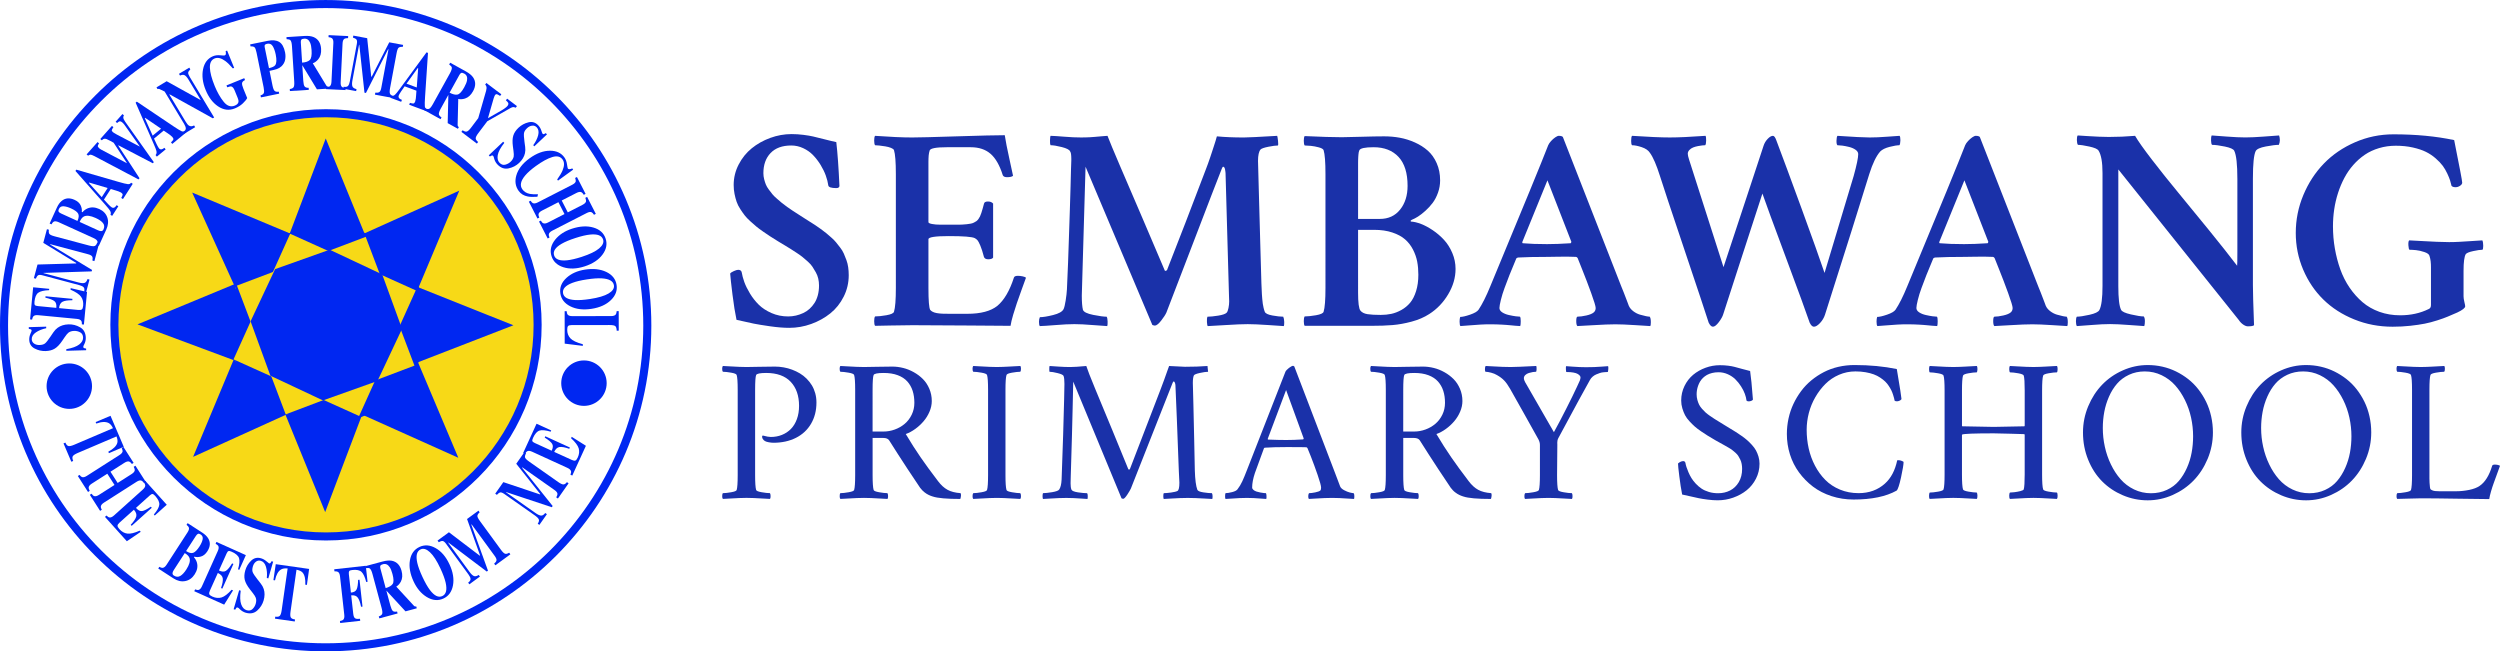 <svg version="1.1" id="Layer_1" xmlns="http://www.w3.org/2000/svg" xmlns:xlink="http://www.w3.org/1999/xlink" x="0px" y="0px" width="310.31px" height="80.849px" viewBox="0 0 310.31 80.849" xml:space="preserve">
<g>
	<g>
		<circle fill="none" stroke="#0027F1" stroke-miterlimit="10" cx="40.423" cy="40.425" r="39.923"></circle>
		<circle fill="#F7D917" stroke="#0027F1" stroke-miterlimit="10" cx="40.464" cy="40.32" r="26.267"></circle>
		<g>
			<polygon fill="#0027F1" points="51.925,35.751 45.053,29.05 57.008,23.664"></polygon>
			<polygon fill="#0027F1" points="45.384,29.327 35.785,29.449 40.432,17.187"></polygon>
			<polygon fill="#0027F1" points="35.953,28.958 29.266,35.845 23.854,23.901"></polygon>
			<polygon fill="#0027F1" points="29.182,35.238 29.355,44.836 17.069,40.259"></polygon>
			<polygon fill="#0027F1" points="29.018,44.607 35.908,51.29 23.968,56.708"></polygon>
			<polygon fill="#0027F1" points="35.413,51.424 45.011,51.305 40.363,63.565"></polygon>
			<polygon fill="#0027F1" points="44.926,51.452 51.79,44.74 56.888,56.82"></polygon>
			<polygon fill="#0027F1" points="51.5,45.113 51.547,35.513 63.725,40.374"></polygon>
			<circle fill="#0027F1" cx="40.621" cy="40.254" r="12.253"></circle>
		</g>
		<g>
			
				<rect x="31.725" y="31.766" transform="matrix(0.912 0.411 -0.411 0.912 20.137 -12.993)" fill="#F7D917" width="17.094" height="17.096"></rect>
			
				<rect x="31.857" y="31.874" transform="matrix(0.354 0.935 -0.935 0.354 63.917 -11.67)" fill="#F7D917" width="17.093" height="17.094"></rect>
		</g>
		<polygon fill="#0027F1" points="33.562,46.635 31.102,39.882 34.148,33.404 40.917,30.993 47.442,34.062 49.902,40.813 
			46.855,47.29 40.086,49.701"></polygon>
		<g>
			<path fill="#0027F1" d="M8.235,43.541l-0.006-0.199c0.739-0.132,1.272-0.328,1.604-0.584c0.329-0.256,0.488-0.544,0.479-0.861
				c-0.009-0.31-0.131-0.525-0.367-0.651c-0.235-0.123-0.48-0.181-0.735-0.174c-0.298,0.009-0.539,0.084-0.722,0.227
				c-0.12,0.095-0.275,0.281-0.464,0.562l-0.307,0.451c-0.304,0.448-0.609,0.769-0.914,0.957c-0.304,0.19-0.686,0.29-1.143,0.306
				c-0.484,0.014-0.94-0.093-1.368-0.319c-0.427-0.228-0.648-0.587-0.663-1.082c-0.008-0.252,0.041-0.495,0.144-0.733
				c0.104-0.236,0.153-0.374,0.153-0.407c-0.003-0.075-0.036-0.126-0.1-0.155c-0.063-0.025-0.146-0.047-0.251-0.062l-0.006-0.208
				l2.162-0.062l0.006,0.194c-0.499,0.104-0.924,0.276-1.28,0.515c-0.355,0.241-0.528,0.524-0.518,0.85
				c0.006,0.231,0.104,0.41,0.29,0.539c0.188,0.127,0.411,0.188,0.673,0.181c0.312-0.01,0.545-0.079,0.698-0.209
				c0.153-0.128,0.379-0.411,0.673-0.849l0.354-0.523c0.159-0.233,0.337-0.421,0.532-0.562c0.367-0.265,0.819-0.406,1.355-0.422
				c0.5-0.014,0.977,0.108,1.428,0.367c0.452,0.26,0.688,0.689,0.705,1.29c0.005,0.139-0.01,0.278-0.044,0.421
				c-0.032,0.144-0.085,0.284-0.16,0.425l-0.068,0.136c-0.011,0.03-0.022,0.061-0.028,0.09c-0.007,0.03-0.01,0.055-0.01,0.074
				c0.001,0.072,0.033,0.118,0.094,0.144c0.06,0.026,0.145,0.046,0.257,0.063l0.005,0.2L8.235,43.541z"></path>
			<path fill="#0027F1" d="M10.415,40.286l-0.251-0.025c0.009-0.199-0.016-0.344-0.076-0.434c-0.09-0.138-0.277-0.221-0.561-0.247
				l-4.789-0.458c-0.288-0.027-0.487,0.02-0.599,0.144c-0.068,0.072-0.12,0.206-0.155,0.405l-0.25-0.025l0.381-3.986l1.993,0.191
				l-0.015,0.168c-0.646,0.027-1.096,0.134-1.351,0.323c-0.254,0.188-0.41,0.561-0.463,1.116c-0.02,0.212-0.001,0.35,0.057,0.413
				c0.056,0.063,0.18,0.104,0.365,0.122l2.289,0.22c0.043-0.395-0.033-0.673-0.231-0.831c-0.198-0.159-0.572-0.305-1.125-0.433
				l0.016-0.175l3.342,0.32l-0.018,0.175c-0.567-0.004-0.975,0.06-1.219,0.189c-0.245,0.13-0.385,0.392-0.423,0.787l2.394,0.229
				c0.21,0.02,0.357-0.004,0.438-0.072c0.083-0.068,0.135-0.22,0.157-0.454c0.043-0.442-0.044-0.814-0.262-1.117
				c-0.218-0.301-0.654-0.594-1.306-0.875l0.019-0.191l2.029,0.477L10.415,40.286z"></path>
			<path fill="#0027F1" d="M10.442,36.207c0.064-0.256,0.044-0.441-0.062-0.55c-0.105-0.111-0.284-0.2-0.538-0.266l-4.56-1.216
				c-0.26-0.069-0.443-0.072-0.548-0.006c-0.105,0.066-0.201,0.206-0.285,0.422l-0.244-0.064l0.452-1.693l4.793-0.136l0.016-0.057
				l-4.092-2.498l0.453-1.693l0.243,0.064c-0.036,0.234-0.019,0.405,0.056,0.513c0.072,0.109,0.293,0.212,0.664,0.311l4.245,1.132
				c0.353,0.095,0.596,0.114,0.727,0.06c0.131-0.054,0.233-0.193,0.306-0.417l0.245,0.066l-0.595,2.231l-0.243-0.066
				c0.042-0.2,0.036-0.364-0.023-0.487c-0.06-0.124-0.234-0.224-0.524-0.301l-4.691-1.25l-0.013,0.05l5.203,3.15l-0.047,0.18
				l-5.972,0.188l-0.009,0.029l4.339,1.157c0.32,0.086,0.565,0.106,0.735,0.063c0.17-0.044,0.301-0.206,0.393-0.486l0.244,0.064
				l-0.418,1.57L10.442,36.207z"></path>
			<path fill="#0027F1" d="M12.038,30.417c0.069-0.175,0.092-0.312,0.07-0.411c-0.036-0.169-0.189-0.312-0.452-0.435l-4.378-1.993
				c-0.262-0.119-0.467-0.141-0.611-0.065c-0.087,0.046-0.18,0.155-0.277,0.333l-0.23-0.104l0.891-1.957
				c0.17-0.376,0.375-0.661,0.612-0.854c0.447-0.364,0.976-0.405,1.592-0.125c0.374,0.169,0.626,0.399,0.758,0.689
				c0.132,0.292,0.177,0.56,0.136,0.809l0.084,0.039c0.171-0.206,0.373-0.359,0.605-0.463c0.454-0.201,0.948-0.18,1.483,0.064
				c0.5,0.229,0.832,0.574,0.995,1.039c0.163,0.464,0.122,0.966-0.123,1.503l-0.927,2.036L12.038,30.417z M9.697,26.511
				c-0.121-0.219-0.414-0.431-0.879-0.643c-0.344-0.157-0.653-0.246-0.929-0.265c-0.276-0.02-0.469,0.096-0.583,0.345
				c-0.06,0.132-0.071,0.237-0.03,0.318c0.04,0.081,0.143,0.16,0.308,0.233l2.029,0.925C9.791,27.033,9.819,26.728,9.697,26.511z
				 M12.518,28.685c0.152,0.008,0.262-0.061,0.328-0.207c0.137-0.298,0.116-0.562-0.062-0.788c-0.178-0.226-0.481-0.437-0.911-0.633
				c-0.641-0.292-1.129-0.353-1.461-0.184c-0.203,0.101-0.378,0.327-0.525,0.673l2.259,1.03
				C12.306,28.648,12.429,28.684,12.518,28.685z"></path>
			<path fill="#0027F1" d="M13.71,26.661c0.077-0.149,0.058-0.321-0.057-0.515c-0.069-0.124-0.253-0.353-0.548-0.688l-3.74-4.236
				l0.105-0.163l5.229,1.513c0.586,0.171,0.974,0.265,1.162,0.283c0.19,0.021,0.325-0.04,0.406-0.175l0.212,0.136l-1.216,1.894
				l-0.214-0.136c0.113-0.198,0.17-0.338,0.173-0.42c0.002-0.083-0.067-0.171-0.212-0.264c-0.064-0.041-0.174-0.09-0.326-0.145
				c-0.091-0.032-0.202-0.067-0.335-0.107l-0.602-0.175l-0.844,1.312c0.277,0.3,0.458,0.494,0.542,0.584
				c0.183,0.189,0.323,0.315,0.42,0.377c0.119,0.078,0.243,0.078,0.369,0c0.073-0.048,0.153-0.138,0.242-0.27l0.212,0.137
				l-0.767,1.193L13.71,26.661z M13.361,23.336l-2.296-0.679l-0.032,0.049l1.595,1.77L13.361,23.336z"></path>
			<path fill="#0027F1" d="M12.111,17.635l0.181,0.162c-0.095,0.14-0.145,0.248-0.152,0.325c-0.008,0.077,0.05,0.169,0.171,0.278
				c0.031,0.027,0.069,0.056,0.117,0.089c0.047,0.033,0.097,0.064,0.152,0.095l3.166,1.671l0.009-0.01l-1.647-2.525
				c-0.009-0.015-0.142-0.089-0.396-0.223c-0.256-0.134-0.416-0.212-0.483-0.234c-0.122-0.039-0.221-0.05-0.299-0.037
				c-0.077,0.014-0.176,0.077-0.297,0.187l-0.181-0.16l1.442-1.624l0.182,0.159c-0.116,0.165-0.182,0.286-0.197,0.36
				c-0.015,0.076,0.029,0.159,0.13,0.25c0.024,0.021,0.077,0.055,0.155,0.106c0.078,0.052,0.19,0.115,0.335,0.196l2.922,1.53
				l-0.019,0.021l-1.94-2.738c-0.034-0.048-0.074-0.1-0.116-0.149c-0.044-0.05-0.096-0.104-0.156-0.158
				c-0.139-0.123-0.263-0.167-0.374-0.135c-0.067,0.018-0.162,0.084-0.281,0.2l-0.182-0.161l0.846-0.953l0.182,0.162
				c-0.055,0.094-0.081,0.183-0.078,0.261c0.008,0.144,0.084,0.319,0.231,0.522l3.559,5.025l-0.122,0.138l-4.26-2.223l-0.032,0.034
				l2.64,4.048l-0.13,0.145l-5.459-2.885c-0.236-0.123-0.4-0.186-0.495-0.185c-0.094,0-0.195,0.042-0.303,0.125l-0.181-0.162
				L12.111,17.635z"></path>
			<path fill="#0027F1" d="M19.31,19.246c0.119-0.12,0.154-0.288,0.105-0.507c-0.029-0.14-0.135-0.415-0.314-0.823l-2.267-5.177
				l0.15-0.121l4.515,3.036c0.508,0.341,0.849,0.548,1.023,0.625c0.175,0.077,0.319,0.063,0.438-0.044l0.16,0.196l-1.735,1.432
				l-0.161-0.195c0.167-0.155,0.264-0.27,0.292-0.348c0.029-0.078-0.013-0.182-0.121-0.315c-0.05-0.06-0.139-0.138-0.268-0.237
				c-0.076-0.058-0.172-0.127-0.286-0.205l-0.52-0.351l-1.204,0.994c0.172,0.369,0.285,0.608,0.338,0.719
				c0.116,0.236,0.211,0.4,0.285,0.49c0.091,0.109,0.207,0.147,0.352,0.113c0.084-0.025,0.188-0.084,0.312-0.183l0.16,0.194
				l-1.094,0.903L19.31,19.246z M19.994,15.973l-1.979-1.348l-0.045,0.038l0.98,2.172L19.994,15.973z"></path>
			<path fill="#0027F1" d="M22.744,16.383c0.214-0.143,0.322-0.289,0.318-0.439c-0.004-0.149-0.071-0.336-0.202-0.553l-2.425-4.03
				c-0.358-0.181-0.573-0.284-0.648-0.311c-0.073-0.026-0.15-0.023-0.233,0.008l-0.129-0.216l1.261-0.76l4.188,2.323l0.029-0.019
				l-1.505-2.498c-0.172-0.288-0.333-0.472-0.481-0.552c-0.146-0.079-0.338-0.064-0.573,0.043l-0.13-0.216l1.28-0.769l0.13,0.214
				c-0.16,0.157-0.249,0.292-0.267,0.404c-0.018,0.112,0.05,0.297,0.206,0.557l3.018,5.013l-0.166,0.102l-5.358-2.973l-0.039,0.024
				l2.007,3.336c0.157,0.262,0.294,0.432,0.41,0.51c0.185,0.126,0.404,0.124,0.658-0.01l0.131,0.216l-1.35,0.812L22.744,16.383z"></path>
			<path fill="#0027F1" d="M25.201,8.608c0.165-0.818,0.579-1.361,1.244-1.634c0.265-0.108,0.56-0.145,0.882-0.112
				c0.322,0.035,0.515,0.039,0.581,0.013c0.069-0.028,0.11-0.085,0.124-0.171s0.006-0.205-0.024-0.357l0.18-0.073l0.877,2.151
				L28.9,8.49c-0.346-0.402-0.654-0.707-0.925-0.909c-0.506-0.374-0.948-0.484-1.33-0.327c-0.415,0.169-0.613,0.551-0.593,1.143
				c0.02,0.593,0.221,1.357,0.602,2.29c0.314,0.765,0.681,1.413,1.104,1.939c0.422,0.529,0.886,0.688,1.394,0.481
				c0.273-0.113,0.425-0.27,0.452-0.474c0.017-0.114-0.013-0.267-0.091-0.454l-0.396-0.971c-0.115-0.277-0.248-0.435-0.402-0.474
				c-0.101-0.022-0.27,0.013-0.509,0.103l-0.095-0.233l2.207-0.9l0.094,0.233c-0.216,0.102-0.338,0.226-0.364,0.37
				c-0.024,0.144,0.027,0.376,0.157,0.693l0.479,1.171c-0.091,0.184-0.271,0.404-0.538,0.66c-0.267,0.256-0.598,0.464-0.992,0.625
				c-0.715,0.292-1.416,0.204-2.105-0.265c-0.645-0.439-1.152-1.111-1.522-2.019C25.152,10.257,25.044,9.402,25.201,8.608z"></path>
			<path fill="#0027F1" d="M32.335,11.841c0.22-0.068,0.357-0.166,0.41-0.293c0.054-0.128,0.046-0.366-0.023-0.71l-0.878-4.306
				c-0.074-0.366-0.16-0.588-0.257-0.669c-0.098-0.081-0.261-0.116-0.489-0.105l-0.05-0.247l2.192-0.445
				c0.581-0.12,1.049-0.075,1.408,0.133c0.356,0.207,0.602,0.641,0.736,1.295c0.065,0.32,0.067,0.633,0.006,0.938
				C35.327,7.735,35.177,8,34.939,8.228c-0.182,0.162-0.373,0.277-0.574,0.344s-0.504,0.143-0.91,0.226l0.369,1.815
				c0.073,0.357,0.163,0.583,0.27,0.677c0.107,0.094,0.277,0.124,0.51,0.089l0.05,0.247l-2.267,0.463L32.335,11.841z M34.158,8.095
				c0.175-0.24,0.197-0.686,0.064-1.334c-0.092-0.443-0.217-0.791-0.376-1.042c-0.16-0.252-0.387-0.347-0.681-0.287
				c-0.136,0.027-0.228,0.07-0.278,0.128c-0.048,0.058-0.061,0.153-0.034,0.286l0.533,2.613C33.791,8.368,34.047,8.246,34.158,8.095
				z"></path>
			<path fill="#0027F1" d="M35.968,11.053c0.234-0.033,0.39-0.106,0.469-0.22c0.08-0.116,0.107-0.356,0.084-0.725L36.24,5.723
				c-0.024-0.381-0.091-0.626-0.2-0.736c-0.073-0.072-0.23-0.115-0.468-0.128l-0.016-0.251l2.231-0.144
				c0.463-0.03,0.843,0.017,1.138,0.137c0.575,0.246,0.884,0.733,0.931,1.461c0.034,0.54-0.083,0.972-0.355,1.301
				c-0.208,0.246-0.434,0.41-0.677,0.49l1.654,2.726c0.043,0.076,0.087,0.124,0.132,0.147c0.043,0.021,0.099,0.031,0.163,0.035
				l0.015,0.236l-1.449,0.093l-1.816-2.995H37.52l0.125,1.942c0.023,0.348,0.078,0.58,0.166,0.695
				c0.09,0.116,0.256,0.172,0.501,0.17l0.015,0.251l-2.343,0.149L35.968,11.053z M38.458,7.441c0.185-0.186,0.256-0.591,0.216-1.218
				c-0.024-0.383-0.081-0.684-0.171-0.901c-0.152-0.37-0.399-0.544-0.741-0.522c-0.184,0.011-0.305,0.054-0.357,0.123
				c-0.054,0.07-0.075,0.18-0.066,0.332L37.5,7.776C37.955,7.738,38.273,7.626,38.458,7.441z"></path>
			<path fill="#0027F1" d="M40.476,10.812c0.196,0.003,0.339-0.023,0.429-0.081c0.145-0.096,0.225-0.291,0.238-0.585l0.234-4.806
				c0.014-0.29-0.043-0.49-0.173-0.595c-0.077-0.066-0.221-0.11-0.428-0.133l0.013-0.252l2.427,0.118l-0.013,0.253
				c-0.216,0.001-0.369,0.031-0.453,0.083c-0.14,0.094-0.218,0.287-0.231,0.583l-0.234,4.804c-0.014,0.279,0.032,0.466,0.135,0.564
				c0.104,0.099,0.265,0.154,0.481,0.165l-0.012,0.251l-2.427-0.117L40.476,10.812z"></path>
			<path fill="#0027F1" d="M42.653,10.766c0.26,0.046,0.443,0.013,0.545-0.103c0.101-0.113,0.175-0.3,0.224-0.558l0.867-4.637
				c0.049-0.266,0.037-0.448-0.037-0.549c-0.073-0.1-0.221-0.185-0.443-0.25l0.045-0.25l1.722,0.322l0.501,4.77l0.058,0.011
				l2.18-4.269l1.724,0.321l-0.048,0.247c-0.236-0.017-0.405,0.014-0.507,0.095c-0.102,0.081-0.189,0.309-0.259,0.685l-0.806,4.319
				c-0.067,0.358-0.07,0.602-0.005,0.728c0.063,0.129,0.209,0.22,0.44,0.274l-0.047,0.248l-2.269-0.423l0.045-0.248
				c0.204,0.029,0.366,0.009,0.485-0.059c0.119-0.069,0.206-0.251,0.261-0.545l0.891-4.772l-0.051-0.009l-2.747,5.425l-0.183-0.034
				l-0.641-5.94l-0.03-0.006l-0.824,4.414c-0.061,0.326-0.063,0.571-0.006,0.737c0.057,0.167,0.229,0.284,0.513,0.353l-0.045,0.248
				l-1.598-0.298L42.653,10.766z"></path>
			<path fill="#0027F1" d="M48.555,11.905c0.163,0.043,0.326-0.013,0.492-0.164c0.105-0.095,0.291-0.323,0.554-0.683L52.942,6.5
				l0.182,0.067l-0.362,5.431c-0.041,0.608-0.05,1.008-0.029,1.197c0.022,0.189,0.108,0.309,0.259,0.358l-0.088,0.235l-2.11-0.783
				l0.088-0.238c0.217,0.067,0.366,0.093,0.447,0.08c0.083-0.016,0.152-0.102,0.212-0.264c0.027-0.073,0.052-0.189,0.073-0.351
				c0.011-0.096,0.021-0.213,0.032-0.351l0.044-0.624l-1.465-0.544c-0.233,0.333-0.384,0.551-0.452,0.654
				c-0.146,0.217-0.239,0.382-0.281,0.49c-0.05,0.134-0.022,0.255,0.08,0.361c0.062,0.062,0.167,0.121,0.313,0.179l-0.086,0.238
				l-1.332-0.495L48.555,11.905z M51.73,10.856l0.174-2.388l-0.055-0.021l-1.39,1.937L51.73,10.856z"></path>
			<path fill="#0027F1" d="M52.749,13.438c0.213,0.099,0.385,0.122,0.513,0.067c0.127-0.054,0.281-0.242,0.46-0.565l2.127-3.843
				c0.184-0.336,0.26-0.579,0.229-0.729c-0.023-0.102-0.131-0.221-0.325-0.361l0.123-0.222l1.958,1.083
				c0.405,0.225,0.701,0.468,0.885,0.728c0.351,0.515,0.35,1.094-0.005,1.732c-0.26,0.473-0.594,0.774-0.999,0.905
				c-0.308,0.095-0.587,0.111-0.835,0.046l-0.077,3.189c-0.002,0.087,0.008,0.151,0.034,0.193c0.026,0.042,0.063,0.081,0.117,0.117
				l-0.116,0.21l-1.27-0.703l0.084-3.501l-0.003-0.001l-0.941,1.701c-0.169,0.305-0.247,0.531-0.235,0.677
				c0.014,0.145,0.123,0.284,0.331,0.413l-0.122,0.221l-2.055-1.138L52.749,13.438z M56.79,11.736
				c0.255-0.057,0.535-0.359,0.837-0.908c0.186-0.336,0.302-0.621,0.343-0.853c0.07-0.394-0.044-0.672-0.343-0.838
				c-0.163-0.09-0.284-0.12-0.367-0.089c-0.083,0.029-0.16,0.112-0.234,0.244l-1.222,2.211
				C56.207,11.715,56.536,11.792,56.79,11.736z"></path>
			<path fill="#0027F1" d="M62.227,11.704l-0.152,0.201c-0.203-0.13-0.341-0.201-0.416-0.216c-0.073-0.015-0.142,0.018-0.204,0.1
				c-0.028,0.038-0.051,0.08-0.073,0.13c-0.022,0.049-0.058,0.144-0.105,0.283l-0.707,2.457l0.008,0.004l1.648-0.941
				c0.103-0.058,0.221-0.131,0.355-0.225c0.206-0.14,0.343-0.256,0.411-0.346c0.105-0.141,0.135-0.262,0.095-0.366
				c-0.029-0.071-0.126-0.183-0.292-0.336l0.152-0.202l1.219,0.922l-0.152,0.202c-0.105-0.044-0.197-0.071-0.273-0.08
				c-0.104-0.001-0.216,0.031-0.337,0.098l-2.922,1.664l-1.102,1.458c-0.228,0.302-0.34,0.522-0.333,0.665
				c0.007,0.14,0.106,0.29,0.299,0.446l-0.153,0.202l-1.923-1.455l0.153-0.201c0.211,0.148,0.385,0.201,0.524,0.159
				c0.137-0.042,0.315-0.206,0.535-0.496l0.878-1.164l0.977-3.396c0.064-0.224,0.074-0.407,0.028-0.55
				c-0.031-0.093-0.08-0.166-0.145-0.22l0.152-0.2L62.227,11.704z"></path>
			<path fill="#0027F1" d="M62.457,17.59l0.137,0.146c-0.463,0.589-0.733,1.089-0.809,1.501c-0.075,0.411-0.003,0.731,0.214,0.963
				c0.213,0.225,0.449,0.306,0.708,0.242c0.257-0.065,0.479-0.183,0.666-0.359c0.214-0.205,0.344-0.421,0.388-0.648
				c0.028-0.151,0.019-0.394-0.027-0.728l-0.072-0.543c-0.071-0.537-0.056-0.977,0.046-1.322c0.102-0.344,0.318-0.673,0.65-0.987
				c0.352-0.332,0.763-0.557,1.234-0.671c0.469-0.115,0.874,0.007,1.212,0.366c0.173,0.183,0.3,0.396,0.383,0.643
				c0.081,0.247,0.132,0.381,0.155,0.405c0.052,0.055,0.111,0.072,0.177,0.05c0.065-0.023,0.141-0.064,0.23-0.122l0.142,0.152
				l-1.572,1.485l-0.133-0.141c0.302-0.411,0.506-0.822,0.613-1.237c0.105-0.416,0.045-0.741-0.179-0.98
				c-0.159-0.166-0.351-0.237-0.574-0.208c-0.226,0.028-0.433,0.131-0.624,0.311c-0.228,0.216-0.354,0.422-0.382,0.621
				c-0.03,0.198-0.01,0.559,0.061,1.081l0.084,0.625c0.037,0.282,0.029,0.539-0.022,0.774c-0.098,0.444-0.342,0.849-0.732,1.217
				c-0.364,0.344-0.801,0.569-1.312,0.676c-0.51,0.107-0.972-0.058-1.383-0.496c-0.096-0.1-0.178-0.215-0.249-0.342
				c-0.07-0.128-0.124-0.27-0.163-0.422l-0.039-0.148c-0.011-0.032-0.023-0.061-0.039-0.086c-0.014-0.028-0.027-0.048-0.041-0.063
				c-0.048-0.052-0.104-0.067-0.166-0.044c-0.062,0.022-0.14,0.062-0.233,0.123l-0.138-0.146L62.457,17.59z"></path>
			<path fill="#0027F1" d="M70.375,20.376c0.051,0.329,0.085,0.509,0.105,0.536c0.052,0.072,0.133,0.099,0.243,0.085
				c0.109-0.014,0.211-0.045,0.306-0.097l0.113,0.156l-1.88,1.362l-0.104-0.141c0.311-0.431,0.532-0.803,0.666-1.115
				c0.243-0.58,0.244-1.035,0.003-1.367c-0.272-0.378-0.699-0.477-1.279-0.298c-0.579,0.177-1.261,0.55-2.044,1.118
				c-0.575,0.417-1.016,0.808-1.319,1.17c-0.57,0.678-0.684,1.254-0.341,1.726c0.209,0.29,0.52,0.476,0.929,0.558
				c0.238,0.045,0.573,0.059,1.006,0.041l-0.073,0.31c-0.51,0.035-0.905,0.026-1.184-0.027c-0.494-0.094-0.873-0.323-1.137-0.686
				c-0.402-0.554-0.504-1.19-0.304-1.907c0.219-0.793,0.77-1.51,1.653-2.149c0.873-0.634,1.726-0.948,2.556-0.943
				c0.778,0.005,1.363,0.28,1.757,0.822C70.217,19.764,70.327,20.046,70.375,20.376z"></path>
			<path fill="#0027F1" d="M65.865,24.916c0.096,0.16,0.189,0.26,0.279,0.299c0.151,0.068,0.354,0.037,0.609-0.094l4.283-2.193
				c0.249-0.127,0.391-0.265,0.427-0.412c0.02-0.089-0.005-0.232-0.074-0.429l0.224-0.114l1.073,2.094l-0.225,0.114
				c-0.107-0.174-0.205-0.282-0.296-0.324c-0.151-0.071-0.354-0.04-0.608,0.09l-1.834,0.94l0.755,1.474l1.833-0.94
				c0.254-0.129,0.397-0.272,0.43-0.429c0.02-0.096-0.011-0.242-0.088-0.439l0.223-0.113l1.079,2.105L73.73,26.66
				c-0.113-0.173-0.213-0.277-0.302-0.316c-0.145-0.066-0.343-0.034-0.595,0.095l-4.282,2.192c-0.259,0.132-0.402,0.285-0.433,0.454
				c-0.018,0.099,0.011,0.233,0.087,0.402l-0.224,0.116l-1.078-2.105l0.224-0.116c0.101,0.174,0.198,0.281,0.297,0.325
				c0.151,0.067,0.353,0.037,0.606-0.093l2.037-1.043l-0.754-1.474l-2.037,1.042c-0.262,0.134-0.409,0.288-0.436,0.459
				c-0.015,0.099,0.019,0.237,0.098,0.413l-0.225,0.113l-1.073-2.093L65.865,24.916z"></path>
			<path fill="#0027F1" d="M74.792,31.592c-0.485,0.659-1.223,1.147-2.217,1.469c-0.993,0.321-1.878,0.356-2.657,0.106
				c-0.757-0.245-1.245-0.699-1.459-1.365c-0.229-0.707-0.078-1.391,0.451-2.055c0.5-0.621,1.199-1.076,2.096-1.365
				c0.991-0.319,1.875-0.367,2.652-0.138c0.788,0.23,1.294,0.692,1.518,1.385C75.392,30.296,75.265,30.951,74.792,31.592z
				 M70.366,32.312c0.487-0.048,1.097-0.19,1.83-0.426c1.006-0.327,1.729-0.677,2.173-1.052c0.442-0.377,0.604-0.743,0.489-1.103
				c-0.162-0.502-0.7-0.706-1.61-0.616c-0.484,0.048-1.086,0.19-1.81,0.424c-0.736,0.238-1.312,0.479-1.732,0.724
				c-0.781,0.456-1.091,0.933-0.929,1.433C68.937,32.194,69.465,32.398,70.366,32.312z"></path>
			<path fill="#0027F1" d="M75.837,37.241c-0.582,0.573-1.391,0.937-2.422,1.094c-1.034,0.158-1.912,0.05-2.639-0.321
				c-0.709-0.364-1.117-0.891-1.222-1.583c-0.113-0.733,0.146-1.385,0.775-1.955c0.592-0.532,1.356-0.869,2.288-1.011
				c1.03-0.157,1.909-0.061,2.641,0.29c0.74,0.355,1.165,0.894,1.275,1.612C76.639,36.062,76.407,36.687,75.837,37.241z
				 M71.355,37.241c0.488,0.032,1.112-0.01,1.874-0.126c1.045-0.161,1.816-0.388,2.313-0.688c0.499-0.299,0.718-0.635,0.661-1.011
				c-0.079-0.519-0.578-0.807-1.492-0.865c-0.484-0.028-1.103,0.014-1.854,0.128c-0.763,0.116-1.373,0.26-1.826,0.436
				c-0.845,0.323-1.225,0.746-1.146,1.264C69.962,36.895,70.453,37.182,71.355,37.241z"></path>
			<path fill="#0027F1" d="M70.337,38.628c0.011,0.189,0.047,0.324,0.108,0.407c0.104,0.136,0.301,0.205,0.593,0.205l4.81-0.007
				c0.288,0,0.483-0.066,0.582-0.197c0.061-0.077,0.099-0.216,0.115-0.419h0.252l0.004,2.43l-0.252,0.001
				c-0.013-0.284-0.07-0.473-0.17-0.564c-0.099-0.094-0.346-0.14-0.738-0.14l-4.694,0.007c-0.219,0-0.365,0.041-0.436,0.12
				c-0.071,0.081-0.106,0.238-0.106,0.472c0.001,0.418,0.132,0.769,0.396,1.052c0.265,0.285,0.778,0.528,1.542,0.733v0.203
				l-2.25-0.278l-0.006-4.025H70.337z"></path>
		</g>
		<g>
			<path fill="#0027F1" d="M13.717,51.61l1.644,3.848l-1.841,0.794l-0.077-0.184c0.632-0.344,1.003-0.706,1.115-1.09
				c0.061-0.215,0.029-0.484-0.096-0.808L9.65,56.223c-0.337,0.146-0.542,0.281-0.617,0.409c-0.075,0.13-0.056,0.324,0.053,0.584
				l-0.231,0.1l-0.972-2.279l0.232-0.098c0.106,0.249,0.233,0.391,0.379,0.426c0.148,0.034,0.387-0.02,0.72-0.162l4.811-2.053
				c-0.144-0.307-0.316-0.515-0.516-0.629c-0.369-0.204-0.889-0.187-1.559,0.054l-0.078-0.185L13.717,51.61z"></path>
			<path fill="#0027F1" d="M9.873,58.947c0.111,0.149,0.213,0.239,0.307,0.271c0.157,0.054,0.356,0.004,0.599-0.152l4.054-2.588
				c0.236-0.15,0.364-0.302,0.386-0.453c0.012-0.09-0.026-0.228-0.112-0.419l0.213-0.135l1.265,1.983l-0.212,0.136
				c-0.124-0.163-0.231-0.262-0.326-0.296c-0.157-0.055-0.357-0.006-0.598,0.147l-1.737,1.11l0.891,1.395l1.737-1.108
				c0.241-0.154,0.37-0.31,0.387-0.468c0.011-0.098-0.034-0.241-0.131-0.429l0.213-0.136l1.273,1.993l-0.213,0.137
				c-0.128-0.16-0.239-0.254-0.331-0.285c-0.151-0.052-0.344-0.001-0.583,0.151L12.9,62.39c-0.245,0.157-0.373,0.322-0.387,0.494
				c-0.009,0.1,0.032,0.23,0.123,0.392l-0.212,0.136l-1.273-1.994l0.213-0.136c0.115,0.163,0.224,0.261,0.326,0.296
				c0.157,0.053,0.355,0.003,0.594-0.151l1.929-1.231l-0.892-1.396l-1.929,1.232c-0.249,0.158-0.377,0.324-0.39,0.497
				c-0.004,0.102,0.04,0.233,0.136,0.4l-0.211,0.137l-1.266-1.982L9.873,58.947z"></path>
			<path fill="#0027F1" d="M13.029,64.157l0.188-0.167c0.14,0.141,0.264,0.221,0.37,0.238c0.164,0.025,0.351-0.057,0.562-0.246
				l3.578-3.217c0.215-0.19,0.316-0.37,0.3-0.537c-0.006-0.098-0.072-0.228-0.194-0.389l0.188-0.168l2.677,2.979l-1.489,1.34
				l-0.113-0.126c0.417-0.494,0.642-0.897,0.676-1.214c0.035-0.314-0.135-0.68-0.509-1.097c-0.142-0.158-0.256-0.236-0.341-0.236
				c-0.085-0.003-0.198,0.06-0.338,0.186l-1.708,1.537c0.259,0.298,0.515,0.429,0.766,0.393c0.251-0.039,0.611-0.216,1.079-0.538
				l0.119,0.131l-2.497,2.244l-0.117-0.132c0.387-0.414,0.615-0.757,0.685-1.024c0.07-0.268-0.027-0.55-0.292-0.844l-1.789,1.607
				c-0.157,0.14-0.238,0.266-0.242,0.372c-0.006,0.105,0.068,0.248,0.227,0.424c0.296,0.328,0.629,0.517,1,0.56
				c0.369,0.046,0.878-0.077,1.528-0.366l0.127,0.144l-1.725,1.171L13.029,64.157z"></path>
			<path fill="#0027F1" d="M19.779,70.356c0.163,0.095,0.295,0.139,0.397,0.13c0.172-0.011,0.337-0.141,0.495-0.383l2.615-4.038
				c0.157-0.243,0.209-0.44,0.153-0.595c-0.032-0.093-0.126-0.201-0.288-0.324l0.137-0.212l1.804,1.169
				c0.348,0.224,0.6,0.469,0.756,0.73c0.294,0.495,0.258,1.025-0.11,1.594c-0.223,0.345-0.487,0.562-0.794,0.65
				c-0.307,0.088-0.58,0.092-0.821,0.015l-0.048,0.076c0.176,0.201,0.3,0.422,0.369,0.667c0.132,0.479,0.038,0.965-0.283,1.457
				c-0.298,0.463-0.689,0.74-1.173,0.832c-0.483,0.094-0.974-0.019-1.468-0.341l-1.878-1.216L19.779,70.356z M21.423,71.085
				c-0.031,0.15,0.022,0.27,0.157,0.356c0.275,0.179,0.538,0.197,0.787,0.054c0.251-0.142,0.505-0.411,0.76-0.807
				c0.383-0.593,0.515-1.064,0.397-1.42c-0.071-0.214-0.267-0.422-0.59-0.617l-1.348,2.083C21.491,70.883,21.438,71,21.423,71.085z
				 M23.988,68.615c0.231-0.089,0.486-0.346,0.765-0.774c0.206-0.318,0.338-0.611,0.398-0.88c0.059-0.271-0.026-0.479-0.255-0.627
				c-0.121-0.079-0.225-0.106-0.31-0.076c-0.086,0.027-0.177,0.117-0.276,0.267l-1.212,1.873
				C23.458,68.633,23.755,68.704,23.988,68.615z"></path>
			<path fill="#0027F1" d="M24.114,73.385l0.104-0.229c0.186,0.072,0.331,0.094,0.434,0.066c0.161-0.041,0.299-0.192,0.416-0.451
				l1.97-4.388c0.119-0.264,0.137-0.468,0.057-0.614c-0.045-0.087-0.157-0.179-0.334-0.275l0.104-0.229l3.653,1.64l-0.821,1.827
				l-0.153-0.069c0.181-0.619,0.224-1.08,0.128-1.382c-0.097-0.302-0.399-0.568-0.91-0.797c-0.193-0.088-0.329-0.115-0.408-0.08
				c-0.078,0.033-0.157,0.136-0.233,0.307l-0.941,2.097c0.358,0.17,0.645,0.185,0.859,0.049c0.215-0.136,0.472-0.445,0.771-0.927
				l0.162,0.072l-1.375,3.06l-0.162-0.071c0.188-0.535,0.257-0.941,0.213-1.216c-0.044-0.273-0.249-0.49-0.61-0.653l-0.986,2.193
				c-0.085,0.193-0.11,0.34-0.071,0.44c0.038,0.099,0.165,0.197,0.379,0.295c0.405,0.181,0.785,0.218,1.142,0.108
				c0.356-0.108,0.772-0.427,1.248-0.954l0.177,0.078l-1.103,1.769L24.114,73.385z"></path>
			<path fill="#0027F1" d="M29.686,73.26l0.192,0.057c-0.101,0.742-0.08,1.311,0.064,1.702c0.143,0.394,0.369,0.634,0.675,0.724
				c0.297,0.084,0.541,0.035,0.73-0.15c0.19-0.186,0.321-0.402,0.391-0.647c0.084-0.287,0.086-0.538,0.006-0.756
				c-0.052-0.144-0.183-0.35-0.391-0.614l-0.336-0.431c-0.334-0.426-0.544-0.815-0.633-1.163c-0.086-0.349-0.066-0.743,0.06-1.18
				c0.136-0.467,0.376-0.867,0.724-1.205c0.348-0.337,0.757-0.438,1.231-0.301c0.242,0.07,0.46,0.19,0.655,0.36
				c0.195,0.171,0.31,0.261,0.341,0.272c0.073,0.021,0.131,0.005,0.176-0.047c0.046-0.055,0.092-0.127,0.137-0.221l0.198,0.057
				l-0.602,2.076l-0.186-0.052c0.054-0.507,0.02-0.967-0.101-1.378c-0.119-0.412-0.334-0.663-0.649-0.754
				c-0.223-0.063-0.422-0.026-0.602,0.112c-0.179,0.137-0.305,0.334-0.377,0.584c-0.087,0.301-0.094,0.545-0.016,0.729
				c0.075,0.186,0.274,0.486,0.601,0.9l0.391,0.498c0.174,0.221,0.297,0.447,0.372,0.678c0.14,0.431,0.136,0.903-0.014,1.419
				c-0.139,0.481-0.401,0.896-0.786,1.247c-0.387,0.351-0.867,0.443-1.444,0.276c-0.133-0.038-0.262-0.096-0.387-0.172
				c-0.126-0.073-0.243-0.168-0.354-0.28l-0.108-0.106c-0.026-0.022-0.052-0.041-0.078-0.056c-0.026-0.017-0.047-0.027-0.067-0.031
				c-0.069-0.021-0.124-0.006-0.167,0.044c-0.042,0.05-0.088,0.124-0.138,0.226l-0.192-0.058L29.686,73.26z"></path>
			<path fill="#0027F1" d="M34.227,70.028l4.142,0.59l-0.275,1.984l-0.198-0.028c0.034-0.718-0.083-1.225-0.353-1.52
				c-0.154-0.162-0.4-0.274-0.742-0.337l-0.738,5.181c-0.052,0.36-0.043,0.607,0.029,0.738s0.248,0.217,0.527,0.257l-0.035,0.248
				l-2.453-0.35l0.035-0.25c0.269,0.04,0.457,0.006,0.562-0.104c0.105-0.106,0.185-0.34,0.234-0.696l0.741-5.182
				c-0.338-0.034-0.606,0.004-0.804,0.116c-0.368,0.21-0.622,0.663-0.765,1.361l-0.198-0.03L34.227,70.028z"></path>
			<path fill="#0027F1" d="M42.196,77.082c0.198-0.032,0.333-0.086,0.41-0.163c0.116-0.116,0.16-0.317,0.128-0.599l-0.53-4.776
				c-0.032-0.287-0.116-0.473-0.253-0.558c-0.084-0.053-0.23-0.077-0.439-0.073l-0.027-0.251l3.916-0.436l0.223,1.99l-0.169,0.021
				c-0.155-0.605-0.346-1.018-0.575-1.242c-0.23-0.224-0.617-0.305-1.161-0.243c-0.203,0.021-0.327,0.068-0.376,0.141
				c-0.047,0.072-0.061,0.197-0.041,0.379l0.253,2.283c0.375-0.031,0.615-0.172,0.721-0.422c0.105-0.248,0.163-0.634,0.173-1.155
				l0.175-0.02l0.37,3.335l-0.175,0.021c-0.106-0.529-0.246-0.907-0.415-1.136c-0.17-0.228-0.44-0.323-0.812-0.28l0.256,2.3
				c0.034,0.304,0.117,0.489,0.251,0.559c0.134,0.069,0.329,0.085,0.585,0.05l0.027,0.25l-2.486,0.275L42.196,77.082z"></path>
			<path fill="#0027F1" d="M47.017,76.514c0.224-0.078,0.362-0.18,0.417-0.309c0.053-0.13,0.033-0.37-0.062-0.726l-1.143-4.244
				c-0.099-0.367-0.214-0.596-0.341-0.682c-0.085-0.057-0.247-0.067-0.485-0.034l-0.065-0.243l2.161-0.582
				c0.448-0.12,0.829-0.15,1.143-0.092c0.61,0.128,1.011,0.544,1.2,1.249c0.141,0.521,0.11,0.97-0.089,1.346
				c-0.156,0.282-0.345,0.487-0.568,0.614l2.162,2.347c0.056,0.062,0.109,0.104,0.158,0.116c0.047,0.011,0.103,0.013,0.165,0.003
				l0.062,0.227l-1.4,0.378l-2.374-2.574h-0.003l0.506,1.877c0.091,0.339,0.192,0.555,0.301,0.651
				c0.11,0.095,0.285,0.118,0.524,0.067l0.065,0.243l-2.269,0.611L47.017,76.514z M48.741,72.48c0.145-0.217,0.136-0.63-0.027-1.234
				c-0.101-0.371-0.215-0.656-0.346-0.851c-0.223-0.332-0.499-0.454-0.829-0.364c-0.178,0.047-0.288,0.111-0.326,0.19
				c-0.04,0.079-0.038,0.192,0.002,0.338l0.656,2.438C48.307,72.871,48.598,72.698,48.741,72.48z"></path>
			<path fill="#0027F1" d="M54.064,68.029c0.713,0.4,1.289,1.073,1.729,2.021c0.44,0.946,0.583,1.822,0.43,2.623
				c-0.151,0.783-0.542,1.322-1.178,1.616c-0.672,0.313-1.371,0.247-2.093-0.197c-0.678-0.42-1.214-1.059-1.612-1.914
				c-0.439-0.943-0.593-1.815-0.46-2.614c0.132-0.812,0.531-1.37,1.19-1.677C52.707,67.591,53.371,67.639,54.064,68.029z
				 M55.319,72.332c-0.106-0.476-0.323-1.063-0.647-1.761c-0.445-0.96-0.881-1.636-1.308-2.028
				c-0.426-0.395-0.812-0.512-1.154-0.352c-0.477,0.222-0.616,0.779-0.415,1.674c0.109,0.474,0.321,1.056,0.642,1.744
				c0.326,0.7,0.637,1.244,0.93,1.631c0.547,0.72,1.059,0.969,1.536,0.745C55.376,73.767,55.515,73.217,55.319,72.332z"></path>
			<path fill="#0027F1" d="M58.108,72.324c0.212-0.16,0.311-0.316,0.298-0.468c-0.014-0.153-0.098-0.334-0.253-0.546l-2.784-3.81
				c-0.16-0.217-0.301-0.333-0.423-0.348c-0.124-0.015-0.286,0.032-0.487,0.148L54.31,67.1l1.414-1.034l3.818,2.903l0.045-0.033
				l-1.615-4.514l1.416-1.035l0.147,0.204c-0.174,0.16-0.268,0.304-0.279,0.435c-0.012,0.129,0.096,0.349,0.322,0.658l2.593,3.547
				c0.214,0.294,0.391,0.461,0.527,0.502s0.303-0.003,0.501-0.132l0.15,0.204l-1.864,1.362l-0.149-0.203
				c0.16-0.13,0.256-0.263,0.288-0.395c0.032-0.133-0.041-0.321-0.219-0.563l-2.864-3.918L58.5,65.117l2.07,5.718l-0.15,0.109
				l-4.766-3.602l-0.026,0.018l2.651,3.625c0.195,0.267,0.373,0.438,0.532,0.51c0.16,0.072,0.364,0.029,0.61-0.131l0.148,0.202
				l-1.312,0.96L58.108,72.324z"></path>
			<path fill="#0027F1" d="M66.744,65.007c0.15-0.22,0.194-0.398,0.133-0.539c-0.062-0.14-0.201-0.285-0.414-0.438l-3.859-2.712
				c-0.221-0.156-0.393-0.22-0.514-0.195c-0.122,0.025-0.26,0.124-0.414,0.299l-0.206-0.145l1.007-1.434l4.548,1.525l0.033-0.047
				l-2.979-3.757l1.009-1.434l0.205,0.145c-0.114,0.207-0.155,0.376-0.125,0.501c0.03,0.127,0.202,0.3,0.515,0.521l3.594,2.527
				c0.298,0.21,0.52,0.312,0.661,0.307c0.143-0.006,0.286-0.1,0.433-0.286l0.205,0.146L69.25,61.88l-0.207-0.144
				c0.111-0.176,0.16-0.331,0.146-0.467c-0.012-0.136-0.142-0.291-0.387-0.464l-3.972-2.793l-0.028,0.044l3.796,4.751L68.49,62.96
				l-5.67-1.884l-0.017,0.025l3.673,2.583c0.27,0.19,0.494,0.294,0.667,0.312c0.175,0.018,0.353-0.088,0.534-0.32l0.208,0.145
				l-0.936,1.331L66.744,65.007z"></path>
			<path fill="#0027F1" d="M71.035,59.029l-0.23-0.104c0.074-0.185,0.098-0.329,0.07-0.436c-0.039-0.158-0.189-0.298-0.448-0.416
				l-4.374-2.002c-0.263-0.12-0.468-0.142-0.614-0.061c-0.087,0.045-0.18,0.155-0.279,0.332l-0.229-0.106l1.667-3.641l1.821,0.833
				l-0.07,0.153c-0.619-0.186-1.08-0.23-1.384-0.137c-0.301,0.094-0.569,0.395-0.801,0.903c-0.09,0.194-0.117,0.33-0.084,0.409
				c0.034,0.078,0.136,0.156,0.306,0.234l2.09,0.955c0.171-0.356,0.189-0.643,0.056-0.859c-0.135-0.215-0.442-0.474-0.922-0.774
				l0.073-0.161l3.052,1.396l-0.075,0.16c-0.535-0.19-0.938-0.264-1.213-0.221c-0.274,0.042-0.494,0.244-0.658,0.605l2.188,0.998
				c0.19,0.089,0.337,0.113,0.437,0.076c0.101-0.038,0.2-0.162,0.297-0.378c0.186-0.401,0.224-0.782,0.117-1.14
				c-0.107-0.357-0.422-0.776-0.946-1.255l0.081-0.175l1.761,1.115L71.035,59.029z"></path>
		</g>
	</g>
	<circle fill="#0027F1" cx="8.602" cy="47.932" r="2.82"></circle>
	<circle fill="#0027F1" cx="72.482" cy="47.559" r="2.82"></circle>
</g>
<g>
	<path fill="#1A31A9" d="M90.632,33.957c0.052-0.094,0.201-0.194,0.447-0.304c0.247-0.109,0.427-0.163,0.54-0.163
		c0.254,0,0.402,0.103,0.444,0.311c0.062,0.374,0.169,0.776,0.324,1.206c0.154,0.431,0.388,0.905,0.701,1.424
		c0.313,0.518,0.678,0.982,1.094,1.392c0.416,0.411,0.942,0.754,1.579,1.035c0.637,0.279,1.326,0.42,2.065,0.42
		c0.333,0,0.655-0.037,0.967-0.108c0.312-0.073,0.613-0.177,0.904-0.312c0.292-0.135,0.554-0.309,0.787-0.521
		c0.234-0.213,0.439-0.456,0.616-0.73c0.177-0.275,0.314-0.597,0.413-0.965c0.099-0.369,0.148-0.77,0.148-1.206
		c0-0.29-0.032-0.573-0.094-0.849c-0.062-0.274-0.164-0.536-0.304-0.785c-0.141-0.249-0.278-0.476-0.413-0.684
		c-0.135-0.208-0.325-0.42-0.569-0.639c-0.245-0.217-0.458-0.401-0.639-0.551c-0.182-0.15-0.426-0.327-0.733-0.529
		c-0.307-0.203-0.551-0.36-0.733-0.475c-0.182-0.113-0.439-0.272-0.771-0.474c-0.333-0.203-0.572-0.345-0.717-0.429
		c-0.063-0.041-0.146-0.093-0.25-0.155c-0.385-0.239-0.677-0.422-0.877-0.552c-0.2-0.129-0.479-0.319-0.837-0.567
		c-0.358-0.25-0.637-0.457-0.837-0.623c-0.2-0.166-0.448-0.383-0.746-0.653c-0.296-0.27-0.53-0.513-0.699-0.731
		c-0.169-0.217-0.354-0.48-0.553-0.786c-0.2-0.306-0.351-0.606-0.453-0.902c-0.103-0.295-0.19-0.622-0.261-0.98
		c-0.072-0.358-0.107-0.728-0.107-1.112c0-0.892,0.206-1.737,0.617-2.535c0.412-0.799,0.953-1.471,1.622-2.015
		c0.669-0.544,1.436-0.974,2.3-1.292c0.865-0.315,1.745-0.474,2.64-0.474c0.486,0,0.974,0.031,1.465,0.093
		c0.49,0.062,0.896,0.13,1.214,0.203c0.319,0.072,0.779,0.187,1.381,0.341c0.602,0.157,1.101,0.276,1.499,0.358
		c0.157,1.349,0.287,3.167,0.392,5.46c-0.031,0.166-0.161,0.249-0.389,0.249c-0.622,0-0.954-0.109-0.995-0.327
		c-0.051-0.383-0.155-0.792-0.312-1.228c-0.157-0.436-0.372-0.876-0.645-1.323c-0.273-0.445-0.582-0.848-0.926-1.206
		c-0.344-0.358-0.753-0.648-1.229-0.871s-0.971-0.334-1.486-0.334c-1.112,0-1.967,0.312-2.564,0.934
		c-0.598,0.622-0.896,1.458-0.896,2.504c0,0.25,0.031,0.496,0.093,0.739c0.063,0.245,0.133,0.464,0.211,0.661
		c0.078,0.197,0.202,0.409,0.374,0.639c0.171,0.228,0.319,0.419,0.444,0.575c0.125,0.155,0.314,0.341,0.569,0.56
		c0.255,0.217,0.455,0.389,0.6,0.514c0.145,0.124,0.371,0.296,0.678,0.513c0.307,0.218,0.53,0.371,0.671,0.459
		c0.14,0.087,0.382,0.243,0.724,0.467c0.343,0.222,0.572,0.37,0.687,0.442c0.156,0.104,0.4,0.259,0.733,0.467
		c0.301,0.187,0.529,0.332,0.684,0.436c0.154,0.104,0.375,0.256,0.659,0.458c0.285,0.203,0.509,0.374,0.674,0.513
		c0.165,0.141,0.372,0.32,0.622,0.537c0.249,0.219,0.449,0.42,0.599,0.606c0.15,0.188,0.319,0.402,0.509,0.646
		c0.19,0.243,0.339,0.49,0.449,0.739c0.11,0.25,0.217,0.517,0.322,0.801c0.105,0.287,0.18,0.586,0.225,0.902
		c0.044,0.317,0.067,0.646,0.067,0.988c0,0.944-0.208,1.831-0.625,2.661c-0.416,0.83-0.968,1.522-1.658,2.076
		c-0.69,0.555-1.479,0.994-2.367,1.315s-1.799,0.482-2.732,0.482c-0.7,0-1.5-0.066-2.401-0.195c-0.901-0.13-1.567-0.239-2-0.327
		c-0.433-0.088-1.147-0.246-2.146-0.474c-0.175-0.82-0.343-1.867-0.502-3.143C90.759,35.278,90.664,34.413,90.632,33.957z"></path>
	<path fill="#1A31A9" d="M108.507,39.859c0-0.284,0.037-0.479,0.108-0.583c0.374,0,0.843-0.049,1.408-0.148
		c0.565-0.099,0.879-0.241,0.941-0.427c0.156-0.499,0.233-1.488,0.233-2.972V21.604c0-1.482-0.078-2.473-0.233-2.971
		c-0.041-0.104-0.166-0.197-0.373-0.279c-0.208-0.083-0.443-0.146-0.708-0.187c-0.265-0.041-0.511-0.075-0.739-0.102
		c-0.229-0.025-0.405-0.038-0.53-0.038c-0.072-0.104-0.108-0.298-0.108-0.584c0-0.285,0.037-0.479,0.108-0.583
		c1.888,0.135,3.423,0.203,4.605,0.203c0.757,0,2.603-0.046,5.538-0.14c2.935-0.094,4.921-0.141,5.958-0.141
		c0.104,0.704,0.296,1.687,0.576,2.948s0.43,1.957,0.451,2.086c-0.115,0.118-0.363,0.177-0.747,0.177
		c-0.28,0-0.457-0.083-0.529-0.253c-0.384-1.224-0.889-2.107-1.517-2.65c-0.628-0.543-1.444-0.815-2.45-0.815h-2.987
		c-1.306,0-2.012,0.132-2.116,0.395c-0.031,0.085-0.057,0.184-0.077,0.3c-0.021,0.116-0.037,0.222-0.047,0.316
		c-0.011,0.094-0.019,0.229-0.024,0.402c-0.004,0.174-0.008,0.308-0.008,0.402c0,0.096,0,0.255,0,0.482c0,0.226,0,0.387,0,0.481
		v6.52c0,0.095,0.146,0.172,0.436,0.229c0.291,0.058,0.643,0.087,1.058,0.087h1.882c0.29,0,0.542-0.004,0.754-0.008
		c0.212-0.005,0.417-0.021,0.614-0.048c0.197-0.027,0.364-0.05,0.499-0.072c0.134-0.021,0.267-0.064,0.396-0.129
		c0.129-0.063,0.235-0.124,0.319-0.184c0.083-0.059,0.166-0.146,0.249-0.264c0.083-0.117,0.147-0.223,0.194-0.32
		c0.047-0.095,0.102-0.236,0.164-0.424c0.062-0.186,0.114-0.356,0.156-0.511c0.042-0.155,0.099-0.365,0.171-0.631
		c0.031-0.192,0.196-0.288,0.498-0.288c0.28,0,0.493,0.086,0.638,0.257v6.709c-0.093,0.137-0.295,0.206-0.606,0.206
		c-0.28,0-0.457-0.096-0.529-0.288c-0.156-0.597-0.306-1.065-0.451-1.407c-0.146-0.341-0.262-0.562-0.35-0.664
		c-0.088-0.102-0.2-0.188-0.334-0.264c-0.333-0.171-1.411-0.255-3.236-0.255c-1.68,0-2.521,0.13-2.521,0.39v6.066
		c0,1.552,0.073,2.454,0.218,2.704c0.166,0.198,0.441,0.331,0.825,0.399c0.384,0.068,0.913,0.097,1.587,0.086h2.193
		c1.669,0,2.915-0.33,3.734-0.99c0.84-0.702,1.524-1.871,2.053-3.504c0.042-0.146,0.208-0.22,0.498-0.22
		c0.187,0,0.387,0.024,0.599,0.069c0.212,0.046,0.344,0.105,0.397,0.174c-0.083,0.216-0.26,0.702-0.529,1.456
		c-0.27,0.753-0.472,1.324-0.606,1.712c-0.135,0.387-0.285,0.859-0.451,1.417c-0.166,0.558-0.275,1.017-0.327,1.379
		c-0.612,0-2.349-0.013-5.211-0.039c-2.862-0.026-5.18-0.039-6.953-0.039c-0.799,0-1.722,0.013-2.77,0.039
		c-1.047,0.025-1.674,0.039-1.882,0.039C108.543,40.339,108.507,40.146,108.507,39.859z"></path>
	<path fill="#1A31A9" d="M128.963,39.945c0-0.232,0.037-0.424,0.109-0.575c0.383,0,0.93-0.088,1.641-0.265
		c0.71-0.176,1.143-0.42,1.299-0.731c0.093-0.188,0.181-0.545,0.264-1.076c0.083-0.53,0.135-0.986,0.156-1.371
		c0.052-0.997,0.099-2.097,0.14-3.302c0.042-1.206,0.081-2.339,0.117-3.404c0.036-1.064,0.072-2.147,0.108-3.249
		c0.037-1.101,0.065-2.037,0.086-2.812c0.021-0.773,0.039-1.477,0.054-2.11c0.016-0.634,0.029-1.012,0.039-1.137
		c0-0.01,0-0.08,0-0.21c0-0.13-0.002-0.218-0.008-0.265c-0.005-0.047-0.01-0.12-0.016-0.219c-0.005-0.098-0.019-0.181-0.039-0.248
		c-0.021-0.068-0.052-0.133-0.094-0.196c-0.093-0.197-0.435-0.37-1.026-0.521c-0.591-0.15-1.053-0.226-1.385-0.226
		c-0.062-0.083-0.088-0.288-0.078-0.615c0.01-0.327,0.037-0.511,0.078-0.553c0.394,0.011,0.967,0.048,1.719,0.11
		c0.751,0.062,1.434,0.093,2.045,0.093c0.187,0,0.381-0.002,0.583-0.008c0.202-0.004,0.389-0.012,0.56-0.022
		c0.171-0.011,0.353-0.024,0.544-0.04c0.192-0.016,0.369-0.031,0.53-0.046c0.16-0.016,0.339-0.031,0.536-0.046
		c0.197-0.016,0.378-0.029,0.544-0.04c0.249,0.655,0.765,1.896,1.548,3.724c0.782,1.827,1.731,4.037,2.847,6.628
		c1.114,2.59,2.014,4.702,2.699,6.332c0,0.051,0.046,0.078,0.14,0.078c0.01,0,0.031-0.011,0.062-0.031
		c0.031-0.021,0.06-0.044,0.085-0.071c0.026-0.026,0.039-0.055,0.039-0.086c1.432-3.634,3.023-7.763,4.776-12.385
		c0.083-0.218,0.173-0.459,0.272-0.725c0.099-0.265,0.189-0.524,0.272-0.779c0.083-0.254,0.168-0.511,0.256-0.771
		c0.088-0.259,0.166-0.498,0.233-0.716c0.067-0.217,0.13-0.412,0.187-0.583c0.057-0.171,0.095-0.308,0.116-0.412l0.047-0.14
		c0.969,0.093,2.086,0.14,3.35,0.14c0.468,0,1.845-0.068,4.133-0.203c0.03,0.073,0.064,0.276,0.101,0.607
		c0.036,0.332,0.034,0.529-0.008,0.591c-0.259,0-0.653,0.053-1.182,0.155c-0.529,0.105-0.855,0.218-0.98,0.344
		c-0.208,0.25-0.312,0.721-0.312,1.417c0.011,0.509,0.045,1.776,0.102,3.801c0.057,2.026,0.113,4.096,0.171,6.208
		c0.058,2.114,0.106,3.846,0.148,5.196c0.01,0.135,0.02,0.358,0.03,0.67s0.021,0.538,0.031,0.678
		c0.01,0.141,0.024,0.335,0.045,0.585c0.02,0.248,0.042,0.449,0.067,0.599s0.058,0.316,0.098,0.499
		c0.041,0.182,0.091,0.345,0.15,0.491c0.081,0.208,0.399,0.36,0.956,0.459c0.558,0.098,1.001,0.148,1.332,0.148
		c0.07,0.141,0.11,0.349,0.121,0.621c0,0.051,0,0.102,0,0.152c0,0.192-0.016,0.323-0.046,0.394
		c-0.133-0.009-0.763-0.052-1.888-0.127c-1.125-0.077-1.988-0.115-2.592-0.115c-0.642,0-1.56,0.038-2.753,0.115
		c-1.195,0.075-1.931,0.118-2.211,0.127c-0.052-0.05-0.086-0.222-0.102-0.514c-0.016-0.294,0.008-0.511,0.07-0.652
		c0.332,0,0.772-0.044,1.322-0.132c0.55-0.088,0.902-0.21,1.058-0.367c0.094-0.104,0.169-0.298,0.226-0.583
		c0.057-0.286,0.086-0.553,0.086-0.802c0-0.136-0.011-0.468-0.031-0.998c-0.021-0.529-0.031-0.897-0.031-1.105
		c-0.238-8.715-0.368-13.321-0.389-13.82c0-0.041-0.006-0.098-0.016-0.17c-0.011-0.073-0.023-0.161-0.039-0.265
		s-0.044-0.192-0.086-0.265c-0.041-0.073-0.093-0.108-0.155-0.108c-0.052,0-0.109,0.082-0.171,0.248
		c-0.509,1.278-1.678,4.309-3.508,9.091c-1.831,4.783-2.953,7.704-3.368,8.763c-0.114,0.257-0.327,0.585-0.638,0.987
		c-0.311,0.401-0.57,0.611-0.777,0.631c-0.073,0-0.182-0.026-0.327-0.078l-8.292-19.643c-0.28,9.638-0.436,14.965-0.466,15.983
		c0,0.8,0.046,1.392,0.14,1.776c0.093,0.27,0.516,0.479,1.268,0.631c0.751,0.15,1.309,0.226,1.672,0.226
		c0.072,0.091,0.114,0.285,0.124,0.583c0.01,0.297-0.005,0.492-0.046,0.583c-0.26-0.009-0.854-0.052-1.782-0.127
		c-0.928-0.077-1.693-0.115-2.294-0.115c-0.623,0-1.398,0.038-2.326,0.115c-0.928,0.075-1.585,0.118-1.968,0.127
		C129,40.403,128.963,40.227,128.963,39.945z"></path>
	<path fill="#1A31A9" d="M161.833,39.859c0-0.284,0.036-0.479,0.108-0.583c0.373,0,0.843-0.049,1.408-0.148
		c0.564-0.099,0.879-0.241,0.94-0.427c0.156-0.499,0.233-1.488,0.233-2.972V21.604c0-1.482-0.077-2.473-0.233-2.971
		c-0.052-0.135-0.249-0.248-0.591-0.342c-0.342-0.093-0.671-0.155-0.987-0.186c-0.317-0.031-0.573-0.047-0.771-0.047
		c-0.072-0.104-0.108-0.298-0.108-0.583s0.036-0.48,0.108-0.584c2.032,0.095,3.567,0.141,4.604,0.141
		c0.426,0,1.224-0.018,2.396-0.055c1.173-0.036,2.126-0.054,2.862-0.054c0.665,0,1.312,0.056,1.942,0.171s1.253,0.309,1.867,0.583
		c0.615,0.275,1.151,0.614,1.609,1.019c0.459,0.404,0.83,0.926,1.111,1.563c0.282,0.637,0.423,1.345,0.423,2.124
		c0,0.529-0.088,1.04-0.264,1.532c-0.177,0.493-0.397,0.916-0.662,1.268c-0.266,0.352-0.563,0.679-0.898,0.979
		c-0.333,0.301-0.64,0.54-0.919,0.716c-0.279,0.175-0.537,0.311-0.771,0.403c-0.053,0.021-0.092,0.048-0.117,0.079
		c-0.026,0.031-0.037,0.056-0.031,0.078c0.005,0.02,0.017,0.042,0.038,0.062c0.38,0.02,0.803,0.122,1.271,0.303
		c0.468,0.181,0.955,0.443,1.458,0.785c0.507,0.343,0.966,0.739,1.383,1.19c0.415,0.451,0.757,0.993,1.025,1.626
		c0.269,0.632,0.402,1.292,0.402,1.975c0,1.079-0.306,2.129-0.915,3.15c-0.608,1.021-1.392,1.839-2.352,2.45
		c-0.624,0.405-1.354,0.719-2.187,0.942s-1.62,0.365-2.365,0.427s-1.638,0.093-2.679,0.093h-8.232
		C161.87,40.339,161.833,40.146,161.833,39.859z M168.569,27.173h2.707c1.058,0,1.896-0.386,2.512-1.159
		c0.618-0.772,0.926-1.754,0.926-2.947c0-1.587-0.372-2.782-1.119-3.587c-0.748-0.803-1.779-1.206-3.097-1.206
		c-1.079,0-1.669,0.13-1.773,0.389c-0.031,0.062-0.054,0.132-0.069,0.21s-0.028,0.168-0.038,0.272
		c-0.012,0.104-0.02,0.203-0.024,0.296c-0.005,0.093-0.011,0.217-0.017,0.374c-0.005,0.155-0.007,0.282-0.007,0.381s0,0.243,0,0.436
		s0,0.34,0,0.443V27.173z M168.569,36.289c0,1.276,0.098,2.033,0.296,2.271c0.187,0.228,0.479,0.374,0.879,0.436
		c0.398,0.062,0.946,0.093,1.641,0.093c0.457,0,0.892-0.043,1.308-0.131c0.415-0.088,0.831-0.25,1.252-0.482
		c0.42-0.234,0.783-0.535,1.09-0.902c0.306-0.369,0.551-0.851,0.737-1.447c0.188-0.597,0.28-1.273,0.28-2.03
		c0-0.57-0.046-1.107-0.14-1.61c-0.093-0.502-0.268-1.003-0.521-1.501c-0.254-0.498-0.584-0.922-0.987-1.274
		c-0.405-0.354-0.934-0.639-1.587-0.856c-0.653-0.219-1.405-0.327-2.256-0.327h-1.991V36.289z"></path>
	<path fill="#1A31A9" d="M181.169,39.914c0-0.239,0.026-0.43,0.078-0.576c0.27,0,0.677-0.093,1.222-0.28
		c0.545-0.186,0.894-0.389,1.05-0.607c0.467-0.696,0.953-1.667,1.462-2.914c4.087-9.835,6.481-15.672,7.188-17.51
		c0.072-0.166,0.191-0.34,0.357-0.522c0.166-0.181,0.34-0.334,0.521-0.458c0.182-0.125,0.329-0.188,0.442-0.188
		c0.239,0,0.405,0.048,0.498,0.141l7.233,18.501c0.114,0.27,0.227,0.545,0.334,0.826c0.11,0.28,0.198,0.511,0.266,0.692
		c0.066,0.183,0.135,0.359,0.202,0.531c0.067,0.17,0.117,0.304,0.148,0.397c0.113,0.26,0.303,0.489,0.566,0.688
		c0.265,0.198,0.54,0.339,0.825,0.421c0.285,0.083,0.531,0.146,0.739,0.187c0.206,0.043,0.362,0.063,0.467,0.063
		c0.093,0.124,0.14,0.342,0.14,0.653c0,0.031,0,0.057,0,0.078c0,0.242-0.025,0.388-0.078,0.436
		c-0.197-0.008-0.813-0.048-1.852-0.116c-1.037-0.068-1.86-0.102-2.473-0.102c-0.644,0-1.563,0.036-2.761,0.109
		c-1.198,0.073-1.851,0.108-1.953,0.108c-0.093-0.08-0.141-0.288-0.141-0.621s0.048-0.515,0.141-0.545
		c0.301,0,0.671-0.05,1.112-0.148c0.44-0.099,0.755-0.231,0.94-0.399c0.146-0.136,0.219-0.312,0.219-0.531
		c0-0.208-0.188-0.828-0.56-1.859c-0.374-1.03-0.747-2.009-1.121-2.937l-0.56-1.406c-0.073-0.094-0.141-0.141-0.203-0.141
		c-0.341-0.02-0.728-0.031-1.157-0.031c-0.432,0-0.888,0.006-1.369,0.016c-0.482,0.011-0.812,0.015-0.988,0.015
		c-1.515,0-2.743,0.026-3.688,0.079c-0.031,0-0.074,0.018-0.131,0.054c-0.058,0.037-0.086,0.065-0.086,0.086
		c-0.644,1.521-1.126,2.734-1.447,3.64c-0.186,0.5-0.34,0.992-0.458,1.477c-0.119,0.483-0.179,0.82-0.179,1.007
		c0,0.208,0.113,0.388,0.341,0.539c0.229,0.151,0.506,0.264,0.833,0.336c0.326,0.073,0.609,0.125,0.848,0.157
		c0.238,0.031,0.414,0.046,0.528,0.046c0.062,0.073,0.094,0.26,0.094,0.562c0,0.302-0.021,0.504-0.062,0.604
		c-0.196-0.008-0.404-0.022-0.622-0.041s-0.408-0.036-0.567-0.055c-0.161-0.018-0.339-0.034-0.537-0.047
		c-0.197-0.014-0.384-0.025-0.561-0.035c-0.175-0.008-0.38-0.018-0.614-0.027c-0.232-0.008-0.474-0.013-0.724-0.013
		c-0.486,0-0.923,0.011-1.306,0.034c-0.384,0.022-0.822,0.055-1.315,0.095c-0.491,0.041-0.883,0.071-1.174,0.088
		C181.207,40.406,181.169,40.218,181.169,39.914z M188.949,30.051c0,0.093,0.024,0.141,0.076,0.141
		c0.81,0.072,1.811,0.109,3.003,0.109c0.841,0,1.81-0.037,2.909-0.109c0.021,0,0.042-0.016,0.063-0.048
		c0.019-0.031,0.03-0.062,0.03-0.093l0.015-0.031l-2.971-7.638L188.949,30.051z"></path>
	<path fill="#1A31A9" d="M202.575,16.859c2.033,0.135,3.595,0.203,4.687,0.203c1.061,0,2.542-0.068,4.441-0.203
		c0.051,0.104,0.075,0.307,0.07,0.607c-0.006,0.301-0.046,0.487-0.117,0.56c-0.093,0-0.213,0.007-0.358,0.022
		s-0.327,0.044-0.544,0.086c-0.218,0.042-0.418,0.098-0.6,0.171c-0.181,0.073-0.336,0.179-0.467,0.318
		c-0.13,0.14-0.194,0.292-0.194,0.458c0,0.073,0.012,0.168,0.038,0.288c0.026,0.119,0.067,0.265,0.122,0.438
		c0.056,0.173,0.109,0.338,0.16,0.497c0.05,0.157,0.117,0.365,0.199,0.622c0.082,0.258,0.15,0.471,0.204,0.639
		c0.237,0.741,0.554,1.732,0.952,2.972c0.396,1.241,0.747,2.338,1.053,3.292s0.621,1.939,0.948,2.958
		c0.324,1.019,0.577,1.81,0.759,2.373c0.27-0.817,0.733-2.22,1.39-4.208s1.376-4.168,2.16-6.54c0.783-2.372,1.258-3.813,1.423-4.323
		c0.104-0.321,0.274-0.606,0.514-0.856c0.238-0.248,0.456-0.374,0.652-0.374c0.145,0,0.285,0.188,0.419,0.561
		c0.746,1.969,1.793,4.798,3.14,8.485c1.346,3.687,2.294,6.344,2.843,7.972c0.213-0.706,0.562-1.869,1.051-3.495
		c0.486-1.625,0.973-3.238,1.453-4.844c0.482-1.604,0.855-2.843,1.118-3.718c0.372-1.348,0.557-2.245,0.557-2.69
		c0-0.208-0.11-0.389-0.333-0.544c-0.222-0.155-0.49-0.272-0.807-0.35s-0.6-0.132-0.848-0.164c-0.249-0.031-0.446-0.046-0.592-0.046
		c-0.084-0.073-0.122-0.259-0.117-0.56c0.006-0.301,0.046-0.503,0.117-0.607c1.988,0.135,3.322,0.203,4.003,0.203
		c0.622,0,1.337-0.031,2.146-0.093s1.332-0.099,1.571-0.11c0.062,0.094,0.093,0.26,0.093,0.498c0,0.032,0,0.068,0,0.11
		c-0.01,0.301-0.052,0.487-0.124,0.56c-0.279,0-0.685,0.067-1.213,0.202c-0.53,0.135-0.918,0.327-1.167,0.575
		c-0.487,0.549-0.938,1.48-1.354,2.797c-1.101,3.588-2.932,9.405-5.496,17.452c-0.123,0.385-0.329,0.731-0.618,1.04
		c-0.289,0.307-0.542,0.459-0.759,0.459c-0.187,0-0.36-0.166-0.525-0.497c-0.394-1.161-1.373-3.847-2.942-8.056
		c-1.568-4.208-2.543-6.868-2.926-7.977c-0.298,0.917-0.716,2.2-1.251,3.847c-0.534,1.646-1.147,3.531-1.837,5.65
		c-0.688,2.121-1.278,3.943-1.768,5.463c-0.083,0.29-0.268,0.624-0.554,1.002c-0.286,0.377-0.53,0.566-0.728,0.566
		c-0.187,0-0.363-0.166-0.53-0.498c-0.344-1.087-1.347-4.103-3.008-9.043c-1.662-4.94-2.674-7.994-3.039-9.157
		c-0.435-1.379-0.85-2.338-1.244-2.878c-0.198-0.312-0.537-0.547-1.019-0.708c-0.482-0.161-0.885-0.241-1.206-0.241
		c-0.073-0.073-0.109-0.25-0.109-0.529C202.465,17.155,202.501,16.943,202.575,16.859z"></path>
	<path fill="#1A31A9" d="M232.924,39.914c0-0.239,0.026-0.43,0.078-0.576c0.27,0,0.677-0.093,1.222-0.28
		c0.545-0.186,0.894-0.389,1.05-0.607c0.467-0.696,0.953-1.667,1.462-2.914c4.087-9.835,6.481-15.672,7.188-17.51
		c0.072-0.166,0.191-0.34,0.357-0.522c0.166-0.181,0.34-0.334,0.521-0.458c0.182-0.125,0.329-0.188,0.443-0.188
		c0.238,0,0.404,0.048,0.497,0.141l7.233,18.501c0.114,0.27,0.227,0.545,0.334,0.826c0.11,0.28,0.198,0.511,0.266,0.692
		c0.066,0.183,0.135,0.359,0.202,0.531c0.067,0.17,0.117,0.304,0.148,0.397c0.113,0.26,0.303,0.489,0.567,0.688
		c0.264,0.198,0.539,0.339,0.824,0.421c0.285,0.083,0.531,0.146,0.739,0.187c0.206,0.043,0.362,0.063,0.467,0.063
		c0.093,0.124,0.14,0.342,0.14,0.653c0,0.031,0,0.057,0,0.078c0,0.242-0.025,0.388-0.078,0.436
		c-0.196-0.008-0.813-0.048-1.852-0.116c-1.037-0.068-1.86-0.102-2.473-0.102c-0.644,0-1.563,0.036-2.761,0.109
		c-1.198,0.073-1.851,0.108-1.953,0.108c-0.093-0.08-0.141-0.288-0.141-0.621s0.048-0.515,0.141-0.545
		c0.301,0,0.671-0.05,1.112-0.148c0.44-0.099,0.755-0.231,0.941-0.399c0.146-0.136,0.218-0.312,0.218-0.531
		c0-0.208-0.188-0.828-0.56-1.859c-0.374-1.03-0.747-2.009-1.121-2.937l-0.56-1.406c-0.073-0.094-0.141-0.141-0.203-0.141
		c-0.341-0.02-0.728-0.031-1.157-0.031c-0.432,0-0.887,0.006-1.369,0.016c-0.482,0.011-0.812,0.015-0.988,0.015
		c-1.515,0-2.743,0.026-3.688,0.079c-0.031,0-0.074,0.018-0.131,0.054c-0.058,0.037-0.086,0.065-0.086,0.086
		c-0.644,1.521-1.126,2.734-1.447,3.64c-0.186,0.5-0.34,0.992-0.458,1.477c-0.119,0.483-0.179,0.82-0.179,1.007
		c0,0.208,0.113,0.388,0.341,0.539c0.229,0.151,0.506,0.264,0.833,0.336c0.326,0.073,0.609,0.125,0.848,0.157
		c0.239,0.031,0.414,0.046,0.529,0.046c0.062,0.073,0.093,0.26,0.093,0.562c0,0.302-0.021,0.504-0.062,0.604
		c-0.196-0.008-0.404-0.022-0.621-0.041c-0.219-0.018-0.408-0.036-0.568-0.055c-0.161-0.018-0.339-0.034-0.537-0.047
		c-0.197-0.014-0.384-0.025-0.56-0.035c-0.176-0.008-0.381-0.018-0.615-0.027c-0.232-0.008-0.474-0.013-0.724-0.013
		c-0.486,0-0.922,0.011-1.306,0.034c-0.384,0.022-0.822,0.055-1.315,0.095c-0.491,0.041-0.883,0.071-1.174,0.088
		C232.961,40.406,232.924,40.218,232.924,39.914z M240.704,30.051c0,0.093,0.024,0.141,0.076,0.141
		c0.81,0.072,1.811,0.109,3.003,0.109c0.841,0,1.81-0.037,2.909-0.109c0.021,0,0.042-0.016,0.063-0.048
		c0.019-0.031,0.03-0.062,0.03-0.093l0.015-0.031l-2.971-7.638L240.704,30.051z"></path>
	<path fill="#1A31A9" d="M257.674,39.875c0-0.275,0.037-0.464,0.109-0.568c0.353,0,0.876-0.078,1.571-0.234
		c0.694-0.155,1.105-0.352,1.229-0.591c0.258-0.488,0.389-1.49,0.389-3.004V21.482c0-1.349-0.167-2.284-0.499-2.802
		c-0.124-0.188-0.502-0.351-1.135-0.49s-1.104-0.21-1.416-0.21c-0.082-0.103-0.127-0.299-0.132-0.591
		c-0.005-0.292,0.028-0.484,0.102-0.576c0.237,0.02,0.635,0.046,1.189,0.077c0.554,0.03,1.031,0.056,1.432,0.077
		c0.399,0.02,0.811,0.031,1.236,0.031c1.09,0,2.179-0.046,3.267-0.138c0.363,0.632,1.061,1.62,2.093,2.961
		c1.032,1.341,2.112,2.695,3.243,4.063c1.13,1.368,2.413,2.936,3.851,4.705c1.436,1.77,2.595,3.236,3.477,4.398
		c0.021-0.094,0.031-0.674,0.031-1.744v-9.014c0-1.815-0.13-2.989-0.39-3.518c-0.104-0.208-0.492-0.382-1.166-0.521
		s-1.204-0.21-1.587-0.21c-0.073-0.071-0.115-0.248-0.124-0.53c-0.011-0.282,0.016-0.494,0.077-0.637
		c0.321,0.02,0.946,0.066,1.875,0.138c0.928,0.072,1.697,0.107,2.31,0.107c0.611,0,1.383-0.036,2.31-0.107
		c0.929-0.072,1.554-0.118,1.876-0.138c0.062,0.185,0.093,0.379,0.093,0.583c0,0.184-0.042,0.378-0.124,0.583
		c-0.364,0-0.902,0.067-1.619,0.202c-0.715,0.135-1.135,0.327-1.259,0.577c-0.229,0.467-0.343,1.603-0.343,3.409V35.4
		c0,0.851,0.047,2.505,0.14,4.965c-0.093,0.093-0.352,0.14-0.777,0.14c-0.167,0-0.355-0.073-0.567-0.217
		c-0.213-0.146-0.402-0.343-0.568-0.592l-14.934-18.665v14.479c0,1.515,0.113,2.496,0.342,2.942c0.093,0.217,0.501,0.41,1.222,0.575
		c0.72,0.166,1.251,0.25,1.594,0.25c0.095,0.125,0.14,0.319,0.14,0.583c0,0.265-0.025,0.47-0.076,0.615
		c-0.219-0.009-0.831-0.054-1.836-0.131c-1.008-0.079-1.811-0.117-2.411-0.117c-0.623,0-1.364,0.036-2.225,0.108
		c-0.862,0.073-1.495,0.12-1.898,0.14C257.711,40.35,257.674,40.15,257.674,39.875z"></path>
	<path fill="#1A31A9" d="M284.96,28.916c0-1.639,0.313-3.207,0.941-4.707c0.627-1.498,1.476-2.799,2.544-3.904
		c1.066-1.104,2.355-1.986,3.864-2.644c1.511-0.659,3.104-0.988,4.784-0.988c2.767,0,5.276,0.238,7.529,0.716
		c0,0.021,0.086,0.458,0.257,1.314c0.171,0.855,0.337,1.701,0.498,2.535c0.161,0.835,0.241,1.314,0.241,1.439
		c0,0.135-0.089,0.261-0.266,0.381c-0.175,0.119-0.362,0.179-0.56,0.179c-0.238,0-0.404-0.057-0.498-0.17
		c-0.053-0.239-0.113-0.464-0.182-0.677c-0.067-0.212-0.182-0.496-0.346-0.849c-0.162-0.352-0.351-0.673-0.565-0.964
		c-0.215-0.29-0.507-0.596-0.874-0.918c-0.366-0.321-0.77-0.591-1.21-0.808c-0.44-0.219-0.984-0.4-1.63-0.545
		c-0.645-0.145-1.35-0.217-2.115-0.217c-0.727,0-1.419,0.099-2.076,0.296c-0.659,0.197-1.248,0.472-1.767,0.824
		c-0.519,0.353-0.993,0.773-1.423,1.26c-0.431,0.488-0.801,1.024-1.112,1.61s-0.573,1.208-0.786,1.867
		c-0.212,0.659-0.371,1.335-0.475,2.03s-0.155,1.4-0.155,2.115c0,0.935,0.078,1.851,0.234,2.75c0.155,0.897,0.381,1.761,0.675,2.585
		c0.297,0.826,0.68,1.584,1.152,2.275c0.472,0.69,1.009,1.292,1.61,1.807c0.602,0.513,1.301,0.913,2.1,1.2
		c0.798,0.285,1.654,0.427,2.567,0.427c1.316,0,2.498-0.259,3.546-0.778c0.188-0.073,0.28-0.24,0.28-0.499v-3.866
		c0-0.062,0-0.202,0-0.42s0-0.358,0-0.421c0-0.062-0.002-0.177-0.008-0.342c-0.005-0.166-0.016-0.294-0.031-0.382
		s-0.033-0.194-0.054-0.32c-0.021-0.124-0.053-0.244-0.095-0.358c-0.051-0.188-0.264-0.343-0.637-0.468
		c-0.374-0.125-0.717-0.202-1.026-0.233c-0.312-0.031-0.582-0.048-0.81-0.048c-0.073-0.031-0.119-0.21-0.14-0.536
		c-0.021-0.327,0.01-0.537,0.093-0.63c0.368,0.02,0.895,0.049,1.578,0.084c0.683,0.037,1.301,0.068,1.854,0.094
		c0.552,0.025,1.064,0.039,1.537,0.039c0.42,0,0.855-0.013,1.31-0.039c0.454-0.026,0.956-0.057,1.508-0.094
		c0.55-0.036,0.984-0.064,1.301-0.084c0.072,0.166,0.106,0.394,0.106,0.684c0,0.292-0.034,0.452-0.105,0.482
		c-0.25,0-0.63,0.055-1.139,0.165c-0.507,0.109-0.816,0.235-0.926,0.381c-0.182,0.313-0.272,0.998-0.272,2.058v3.164
		c0,0.197,0.034,0.433,0.102,0.709s0.102,0.455,0.102,0.537c0,0.207-0.327,0.464-0.979,0.773c-0.478,0.208-0.874,0.377-1.19,0.511
		c-0.317,0.135-0.747,0.289-1.291,0.464c-0.545,0.176-1.066,0.313-1.564,0.411c-0.497,0.098-1.094,0.185-1.789,0.263
		c-0.694,0.078-1.425,0.116-2.192,0.116c-1.691,0-3.282-0.303-4.775-0.91c-1.495-0.606-2.77-1.429-3.827-2.466
		c-1.059-1.036-1.893-2.274-2.505-3.71C285.266,32.03,284.96,30.513,284.96,28.916z"></path>
	<path fill="#1A31A9" d="M89.727,61.212c0.257,0,0.599-0.035,1.026-0.112c0.428-0.073,0.656-0.169,0.685-0.281
		c0.085-0.272,0.128-0.886,0.128-1.841v-10.6c0-0.954-0.043-1.563-0.128-1.827c-0.028-0.121-0.256-0.22-0.685-0.294
		c-0.428-0.075-0.77-0.112-1.026-0.112c-0.057-0.064-0.086-0.183-0.086-0.354c0-0.007,0-0.018,0-0.032
		c0-0.156,0.029-0.268,0.086-0.332c0.171,0.008,0.479,0.024,0.925,0.05c0.445,0.024,0.818,0.044,1.117,0.058
		c0.299,0.015,0.595,0.021,0.888,0.021c0.286,0,0.811-0.009,1.578-0.027c0.766-0.017,1.417-0.026,1.952-0.026
		c0.361,0,0.724,0.032,1.085,0.097c0.361,0.063,0.713,0.16,1.054,0.288s0.663,0.283,0.965,0.464c0.302,0.182,0.579,0.399,0.83,0.65
		c0.25,0.253,0.466,0.527,0.647,0.821c0.181,0.296,0.321,0.625,0.422,0.988c0.101,0.363,0.151,0.747,0.151,1.153
		c0,0.993-0.223,1.869-0.668,2.631c-0.446,0.761-1.072,1.344-1.88,1.752c-0.807,0.405-1.737,0.611-2.788,0.611
		c-0.15,0-0.335-0.02-0.556-0.056c-0.221-0.038-0.389-0.088-0.502-0.155c-0.235-0.152-0.354-0.341-0.354-0.561
		c0-0.028,0.011-0.058,0.032-0.091c0.021-0.031,0.054-0.04,0.096-0.026c0.421,0.115,0.734,0.17,0.941,0.17
		c0.499,0,0.963-0.084,1.391-0.256c0.428-0.169,0.8-0.418,1.118-0.74c0.317-0.324,0.564-0.73,0.743-1.222
		c0.179-0.489,0.268-1.039,0.268-1.643c0-1.258-0.346-2.254-1.037-2.986c-0.692-0.732-1.708-1.099-3.048-1.099
		c-0.756,0-1.169,0.086-1.241,0.257c-0.085,0.192-0.128,0.813-0.128,1.861v10.565c0,0.955,0.043,1.568,0.128,1.841
		c0.028,0.112,0.257,0.208,0.685,0.281c0.428,0.077,0.77,0.112,1.027,0.112c0.05,0.064,0.076,0.184,0.081,0.36
		c0.003,0.175-0.023,0.294-0.081,0.358c-0.179-0.007-0.485-0.023-0.92-0.05c-0.435-0.024-0.802-0.043-1.102-0.058
		c-0.3-0.015-0.595-0.021-0.888-0.021s-0.588,0.007-0.888,0.021s-0.672,0.033-1.117,0.058c-0.446,0.026-0.754,0.043-0.925,0.05
		c-0.057-0.058-0.086-0.17-0.086-0.332C89.641,61.413,89.669,61.284,89.727,61.212z"></path>
	<path fill="#1A31A9" d="M104.308,61.212c0.257,0,0.599-0.035,1.026-0.112c0.428-0.073,0.656-0.169,0.685-0.281
		c0.085-0.272,0.128-0.886,0.128-1.841v-10.6c0-0.954-0.043-1.563-0.128-1.827c-0.028-0.121-0.256-0.22-0.685-0.294
		c-0.428-0.075-0.77-0.112-1.026-0.112c-0.057-0.064-0.086-0.183-0.086-0.354c0-0.007,0-0.018,0-0.032
		c0-0.156,0.029-0.268,0.086-0.332c0.171,0.008,0.479,0.024,0.925,0.05c0.445,0.024,0.818,0.044,1.117,0.058
		c0.299,0.015,0.596,0.021,0.888,0.021c0.286,0,0.812-0.009,1.578-0.027c0.766-0.017,1.417-0.026,1.952-0.026
		c0.443,0,0.891,0.058,1.344,0.171c0.453,0.113,0.893,0.29,1.318,0.529c0.425,0.237,0.803,0.522,1.131,0.854
		c0.329,0.33,0.593,0.733,0.794,1.206c0.201,0.473,0.301,0.979,0.301,1.518c0,0.438-0.094,0.874-0.281,1.315
		c-0.187,0.442-0.434,0.841-0.741,1.199c-0.307,0.355-0.65,0.673-1.032,0.949c-0.382,0.277-0.773,0.49-1.176,0.631
		c0.634,1.064,1.246,2.024,1.834,2.876c0.588,0.855,1.311,1.841,2.166,2.963c0.371,0.494,0.765,0.854,1.182,1.081
		c0.417,0.229,0.957,0.37,1.62,0.418c0.036,0.058,0.054,0.141,0.054,0.246c0,0.043-0.003,0.091-0.011,0.141
		c-0.022,0.17-0.048,0.282-0.078,0.332c-1.677,0-2.812-0.101-3.407-0.301c-0.014-0.007-0.037-0.015-0.066-0.021
		c-0.089-0.028-0.16-0.053-0.211-0.074s-0.126-0.055-0.224-0.096c-0.098-0.043-0.184-0.09-0.26-0.141
		c-0.077-0.05-0.163-0.109-0.26-0.182c-0.098-0.071-0.192-0.157-0.286-0.255c-0.094-0.101-0.186-0.208-0.275-0.322
		c-0.208-0.291-0.725-1.067-1.551-2.325s-1.588-2.444-2.289-3.557c-0.129-0.198-0.375-0.299-0.738-0.299h-1.315v4.619
		c0,0.955,0.043,1.568,0.128,1.841c0.028,0.112,0.256,0.208,0.684,0.281c0.428,0.077,0.77,0.112,1.027,0.112
		c0.05,0.064,0.076,0.184,0.081,0.36c0.003,0.175-0.023,0.294-0.081,0.358c-0.179-0.007-0.485-0.023-0.92-0.05
		c-0.435-0.024-0.802-0.043-1.102-0.058s-0.595-0.021-0.888-0.021c-0.292,0-0.588,0.007-0.888,0.021s-0.672,0.033-1.117,0.058
		c-0.446,0.026-0.754,0.043-0.925,0.05c-0.057-0.058-0.086-0.17-0.086-0.332C104.222,61.413,104.25,61.284,104.308,61.212z
		 M108.308,53.565h1.337c0.484,0,0.957-0.083,1.417-0.25c0.46-0.167,0.87-0.401,1.23-0.704c0.36-0.301,0.651-0.681,0.872-1.135
		c0.221-0.455,0.331-0.945,0.331-1.473c0-0.547-0.071-1.043-0.213-1.487c-0.143-0.443-0.364-0.833-0.663-1.167
		c-0.3-0.334-0.697-0.595-1.192-0.779c-0.496-0.185-1.079-0.276-1.749-0.276c-0.756,0-1.17,0.086-1.241,0.255
		c-0.085,0.192-0.128,0.811-0.128,1.855V53.565z"></path>
	<path fill="#1A31A9" d="M120.803,61.212c0.257,0,0.599-0.035,1.027-0.112c0.428-0.073,0.656-0.169,0.685-0.281
		c0.085-0.272,0.128-0.886,0.128-1.841v-10.6c0-0.954-0.043-1.563-0.128-1.827c-0.029-0.121-0.257-0.22-0.685-0.294
		c-0.428-0.075-0.77-0.112-1.027-0.112c-0.057-0.064-0.086-0.183-0.086-0.354c0-0.007,0-0.018,0-0.032
		c0-0.156,0.029-0.268,0.086-0.332c0.171,0.008,0.479,0.024,0.925,0.05c0.445,0.024,0.818,0.044,1.117,0.058
		c0.3,0.015,0.596,0.021,0.888,0.021c0.228,0,0.472-0.006,0.732-0.017s0.491-0.021,0.69-0.032c0.2-0.009,0.45-0.023,0.749-0.041
		c0.299-0.019,0.545-0.031,0.738-0.039c0.057,0.058,0.085,0.169,0.085,0.332c0,0.008,0,0.019,0,0.032
		c0,0.171-0.028,0.289-0.085,0.354c-0.257,0-0.599,0.037-1.026,0.112c-0.428,0.074-0.657,0.173-0.685,0.294
		c-0.085,0.264-0.128,0.873-0.128,1.827v10.6c0,0.955,0.043,1.568,0.128,1.841c0.028,0.112,0.256,0.208,0.685,0.281
		c0.428,0.077,0.77,0.112,1.026,0.112c0.057,0.072,0.085,0.193,0.085,0.365c0,0.008,0,0.015,0,0.021
		c0,0.155-0.028,0.268-0.085,0.332c-0.178-0.007-0.485-0.023-0.92-0.05c-0.435-0.024-0.802-0.043-1.102-0.058
		c-0.299-0.015-0.595-0.021-0.887-0.021s-0.588,0.007-0.888,0.021c-0.299,0.015-0.672,0.033-1.117,0.058
		c-0.446,0.026-0.754,0.043-0.925,0.05c-0.057-0.058-0.086-0.17-0.086-0.332C120.717,61.413,120.746,61.284,120.803,61.212z"></path>
	<path fill="#1A31A9" d="M129.407,61.62c0-0.028,0-0.05,0-0.064c0-0.143,0.018-0.258,0.053-0.344c0.271,0,0.651-0.04,1.14-0.121
		c0.488-0.082,0.779-0.191,0.871-0.327c0.171-0.249,0.271-0.661,0.3-1.239c0.071-1.798,0.135-3.646,0.191-5.546
		s0.097-3.38,0.123-4.439c0.024-1.058,0.037-1.684,0.037-1.877c0-0.478-0.035-0.81-0.106-0.993
		c-0.043-0.129-0.287-0.249-0.732-0.358c-0.445-0.111-0.779-0.166-1-0.166c-0.029,0-0.043-0.112-0.043-0.338
		c0-0.225,0.014-0.351,0.043-0.38c0.228,0.015,0.601,0.04,1.117,0.075c0.516,0.036,0.994,0.054,1.434,0.054
		c0.425,0,1.092-0.043,2-0.129c0.142,0.45,0.512,1.402,1.113,2.856c0.601,1.453,1.317,3.185,2.151,5.188s1.484,3.59,1.95,4.76
		c0.014,0.033,0.046,0.053,0.096,0.053c0.056,0,0.095-0.033,0.116-0.096c2.396-6.233,3.649-9.491,3.763-9.775
		c0.133-0.344,0.291-0.762,0.471-1.259c0.18-0.494,0.327-0.906,0.44-1.234l0.18-0.492c1.061,0.064,1.717,0.097,1.968,0.097
		c1.037,0,1.968-0.032,2.795-0.097l0.074,0.718c-0.235,0-0.574,0.048-1.016,0.145c-0.442,0.096-0.691,0.197-0.749,0.305
		c-0.085,0.186-0.128,0.498-0.128,0.939c0.015,0.509,0.038,1.399,0.07,2.674c0.032,1.277,0.066,2.774,0.102,4.488
		c0.036,1.714,0.061,2.943,0.075,3.684c0.037,1.155,0.141,1.957,0.312,2.406c0.059,0.15,0.309,0.26,0.751,0.327
		c0.441,0.066,0.795,0.1,1.063,0.1c0.051,0.094,0.078,0.22,0.078,0.38c0,0.162-0.011,0.274-0.033,0.339
		c-0.154-0.007-0.458-0.023-0.911-0.05c-0.452-0.024-0.836-0.043-1.153-0.058s-0.644-0.021-0.982-0.021
		c-0.336,0-0.658,0.007-0.966,0.021c-0.307,0.015-0.656,0.031-1.046,0.053c-0.39,0.021-0.713,0.04-0.971,0.055
		c-0.028-0.028-0.046-0.131-0.053-0.306c-0.007-0.174,0.01-0.312,0.053-0.413c0.211,0,0.512-0.026,0.904-0.078
		c0.392-0.056,0.659-0.12,0.802-0.198c0.158-0.086,0.237-0.433,0.237-1.039c0-0.112-0.012-0.351-0.035-0.711
		c-0.023-0.358-0.035-0.604-0.035-0.73c-0.188-5.092-0.328-8.633-0.421-10.621c0-0.086-0.02-0.188-0.059-0.311
		c-0.039-0.121-0.094-0.181-0.164-0.181c-0.036,0-0.078,0.057-0.127,0.172c-0.375,0.947-2.102,5.32-5.182,13.122
		c-0.085,0.184-0.233,0.437-0.445,0.759c-0.212,0.32-0.375,0.492-0.488,0.514c-0.028,0.007-0.103-0.012-0.223-0.055l-5.998-14.49
		c-0.021,1.005-0.046,2.119-0.074,3.347c-0.029,1.227-0.057,2.354-0.085,3.385s-0.057,1.991-0.085,2.882
		c-0.029,0.893-0.05,1.606-0.064,2.146c-0.015,0.537-0.021,0.829-0.021,0.872c0,0.334,0.035,0.592,0.105,0.769
		c0.064,0.157,0.333,0.271,0.807,0.344c0.473,0.071,0.852,0.104,1.134,0.104c0.057,0.064,0.085,0.184,0.085,0.36
		c0,0.175-0.011,0.294-0.032,0.358c-0.221-0.015-0.498-0.033-0.832-0.055c-0.333-0.021-0.636-0.038-0.906-0.053
		s-0.565-0.021-0.885-0.021c-0.341,0-0.659,0.007-0.954,0.021s-0.627,0.031-0.997,0.053c-0.37,0.021-0.687,0.04-0.949,0.055
		C129.432,61.895,129.414,61.79,129.407,61.62z"></path>
	<path fill="#1A31A9" d="M152.063,61.608c0-0.177,0.018-0.311,0.053-0.396c0.207,0,0.48-0.043,0.818-0.129
		c0.339-0.086,0.562-0.203,0.669-0.349c0.228-0.296,0.426-0.625,0.594-0.988c0.167-0.36,0.357-0.821,0.571-1.377
		c2.189-5.591,3.786-9.673,4.792-12.246c0.028-0.058,0.083-0.129,0.165-0.215c0.083-0.085,0.172-0.165,0.268-0.24
		c0.097-0.075,0.192-0.137,0.289-0.188c0.097-0.05,0.169-0.075,0.22-0.075c0.027,0,0.055,0.011,0.08,0.032
		c0.024,0.021,0.048,0.036,0.069,0.043l5.07,13.251c0.405,1.084,0.612,1.631,0.619,1.638c0.07,0.177,0.237,0.337,0.498,0.476
		c0.26,0.139,0.499,0.233,0.716,0.289c0.217,0.052,0.372,0.078,0.466,0.078c0.057,0.072,0.086,0.193,0.086,0.365
		c0,0.17-0.013,0.289-0.034,0.354c-0.205-0.007-0.489-0.023-0.85-0.05c-0.36-0.024-0.683-0.043-0.967-0.058
		c-0.286-0.015-0.59-0.021-0.909-0.021c-0.343,0-0.66,0.007-0.952,0.021s-0.621,0.031-0.984,0.053s-0.677,0.04-0.94,0.055
		c-0.064-0.064-0.093-0.184-0.086-0.358c0.007-0.177,0.043-0.296,0.107-0.36c0.185,0,0.438-0.031,0.759-0.096
		c0.321-0.066,0.531-0.143,0.631-0.229c0.064-0.072,0.097-0.191,0.097-0.358c0-0.225-0.141-0.745-0.423-1.563
		c-0.281-0.819-0.562-1.58-0.84-2.292l-0.428-1.053c-0.05-0.071-0.1-0.107-0.149-0.107c-0.214-0.015-1.03-0.021-2.449-0.021
		c-1.041,0-1.936,0.024-2.685,0.074c-0.014,0-0.032,0.007-0.054,0.017c-0.021,0.012-0.039,0.023-0.053,0.038l-0.011,0.021
		c-0.464,1.246-0.838,2.271-1.123,3.072c-0.229,0.688-0.342,1.287-0.342,1.793c0,0.107,0.053,0.208,0.16,0.299
		s0.233,0.159,0.38,0.205c0.146,0.048,0.306,0.088,0.48,0.119c0.175,0.033,0.319,0.055,0.434,0.067
		c0.114,0.009,0.199,0.014,0.257,0.014c0.035,0.036,0.059,0.148,0.069,0.332c0.011,0.187,0.002,0.315-0.027,0.387
		c-0.235-0.015-0.493-0.033-0.775-0.055c-0.281-0.021-0.542-0.038-0.78-0.053s-0.522-0.021-0.851-0.021
		c-0.335,0-0.633,0.007-0.893,0.021c-0.261,0.015-0.547,0.031-0.86,0.053c-0.314,0.021-0.614,0.04-0.899,0.055
		C152.081,61.895,152.063,61.787,152.063,61.608z M157.357,54.466c0,0.062,0.014,0.096,0.043,0.096
		c0.862,0.035,1.614,0.053,2.256,0.053c0.62,0,1.315-0.024,2.086-0.074c0.014,0,0.028-0.012,0.043-0.033
		c0.014-0.021,0.024-0.041,0.032-0.062v-0.033l-2.183-5.999L157.357,54.466z"></path>
	<path fill="#1A31A9" d="M170.173,61.212c0.258,0,0.599-0.035,1.026-0.112c0.429-0.073,0.656-0.169,0.685-0.281
		c0.086-0.272,0.129-0.886,0.129-1.841v-10.6c0-0.954-0.043-1.563-0.129-1.827c-0.028-0.121-0.256-0.22-0.685-0.294
		c-0.428-0.075-0.769-0.112-1.026-0.112c-0.058-0.064-0.086-0.183-0.086-0.354c0-0.007,0-0.018,0-0.032
		c0-0.156,0.028-0.268,0.086-0.332c0.172,0.008,0.479,0.024,0.926,0.05c0.444,0.024,0.817,0.044,1.117,0.058
		c0.299,0.015,0.595,0.021,0.888,0.021c0.284,0,0.811-0.009,1.577-0.027c0.767-0.017,1.417-0.026,1.951-0.026
		c0.443,0,0.891,0.058,1.345,0.171c0.453,0.113,0.893,0.29,1.317,0.529c0.425,0.237,0.802,0.522,1.132,0.854
		c0.328,0.33,0.592,0.733,0.794,1.206c0.2,0.473,0.301,0.979,0.301,1.518c0,0.438-0.095,0.874-0.281,1.315
		c-0.188,0.442-0.435,0.841-0.742,1.199c-0.306,0.355-0.649,0.673-1.031,0.949c-0.382,0.277-0.773,0.49-1.176,0.631
		c0.634,1.064,1.246,2.024,1.835,2.876c0.587,0.855,1.311,1.841,2.165,2.963c0.37,0.494,0.765,0.854,1.182,1.081
		c0.418,0.229,0.957,0.37,1.621,0.418c0.036,0.058,0.053,0.141,0.053,0.246c0,0.043-0.003,0.091-0.011,0.141
		c-0.023,0.17-0.048,0.282-0.078,0.332c-1.677,0-2.812-0.101-3.406-0.301c-0.015-0.007-0.037-0.015-0.067-0.021
		c-0.088-0.028-0.159-0.053-0.211-0.074c-0.051-0.021-0.127-0.055-0.223-0.096c-0.099-0.043-0.185-0.09-0.261-0.141
		c-0.076-0.05-0.163-0.109-0.26-0.182c-0.099-0.071-0.193-0.157-0.287-0.255c-0.093-0.101-0.186-0.208-0.275-0.322
		c-0.209-0.291-0.725-1.067-1.551-2.325s-1.589-2.444-2.289-3.557c-0.129-0.198-0.375-0.299-0.737-0.299h-1.315v4.619
		c0,0.955,0.043,1.568,0.127,1.841c0.028,0.112,0.257,0.208,0.685,0.281c0.429,0.077,0.771,0.112,1.026,0.112
		c0.05,0.064,0.076,0.184,0.081,0.36c0.002,0.175-0.023,0.294-0.081,0.358c-0.178-0.007-0.484-0.023-0.919-0.05
		c-0.435-0.024-0.803-0.043-1.102-0.058c-0.3-0.015-0.596-0.021-0.888-0.021c-0.293,0-0.589,0.007-0.888,0.021
		c-0.3,0.015-0.673,0.033-1.117,0.058c-0.446,0.026-0.754,0.043-0.926,0.05c-0.058-0.058-0.086-0.17-0.086-0.332
		C170.087,61.413,170.116,61.284,170.173,61.212z M174.174,53.565h1.337c0.484,0,0.957-0.083,1.415-0.25
		c0.461-0.167,0.871-0.401,1.23-0.704c0.359-0.301,0.65-0.681,0.873-1.135c0.22-0.455,0.33-0.945,0.33-1.473
		c0-0.547-0.07-1.043-0.213-1.487c-0.144-0.443-0.364-0.833-0.664-1.167c-0.299-0.334-0.697-0.595-1.191-0.779
		c-0.496-0.185-1.079-0.276-1.75-0.276c-0.755,0-1.169,0.086-1.24,0.255c-0.084,0.192-0.127,0.811-0.127,1.855V53.565z"></path>
	<path fill="#1A31A9" d="M184.316,45.834c0-0.206,0.032-0.343,0.097-0.407c0.277,0.015,0.613,0.032,1.01,0.054
		s0.752,0.04,1.069,0.054c0.317,0.015,0.658,0.021,1.022,0.021c0.463,0,1.521-0.043,3.176-0.129
		c0.028,0.079,0.042,0.219,0.037,0.418c-0.003,0.199-0.033,0.3-0.091,0.3c-0.107,0-0.235,0.012-0.385,0.037
		c-0.15,0.025-0.312,0.064-0.486,0.118c-0.175,0.053-0.321,0.137-0.439,0.251c-0.117,0.114-0.177,0.245-0.177,0.396
		c0,0.172,0.101,0.418,0.301,0.737l3.426,5.959c0.234-0.423,0.487-0.896,0.762-1.418c0.274-0.525,0.537-1.036,0.79-1.535
		s0.494-0.981,0.724-1.449c0.227-0.468,0.422-0.876,0.587-1.229s0.285-0.618,0.364-0.797c0.049-0.15,0.075-0.275,0.075-0.375
		c0-0.064-0.027-0.131-0.081-0.202c-0.053-0.072-0.142-0.145-0.262-0.22c-0.122-0.075-0.304-0.134-0.546-0.177
		c-0.243-0.043-0.527-0.064-0.855-0.064c-0.036,0-0.059-0.11-0.069-0.331s-0.002-0.354,0.026-0.396
		c0.192,0.015,0.457,0.035,0.791,0.059c0.336,0.025,0.632,0.043,0.889,0.054s0.523,0.017,0.802,0.017
		c0.385,0,0.72-0.006,1.005-0.017s0.59-0.028,0.914-0.054c0.325-0.023,0.595-0.044,0.809-0.059c0.021,0.051,0.032,0.129,0.032,0.235
		c0,0.058-0.005,0.122-0.012,0.193c-0.015,0.199-0.038,0.299-0.074,0.299c-0.064,0-0.129,0.002-0.193,0.006
		c-0.063,0.004-0.175,0.012-0.331,0.026c-0.156,0.014-0.304,0.045-0.443,0.092c-0.14,0.045-0.289,0.103-0.45,0.171
		c-0.16,0.067-0.31,0.162-0.449,0.282c-0.138,0.121-0.25,0.26-0.336,0.418c-0.507,0.885-1.814,3.292-3.925,7.219
		c-0.021,0.043-0.041,0.091-0.06,0.139c-0.017,0.05-0.03,0.093-0.037,0.129c-0.007,0.035-0.014,0.083-0.016,0.138
		c-0.005,0.058-0.007,0.099-0.011,0.12s-0.004,0.064,0,0.126c0.004,0.064,0.006,0.105,0.006,0.119l-0.033,3.817
		c0,0.955,0.043,1.568,0.129,1.841c0.028,0.112,0.258,0.208,0.689,0.281c0.432,0.077,0.771,0.112,1.022,0.112
		c0.049,0.064,0.076,0.184,0.078,0.36c0.005,0.175-0.021,0.294-0.078,0.358c-0.18-0.007-0.486-0.023-0.921-0.05
		c-0.436-0.024-0.801-0.043-1.099-0.058c-0.297-0.015-0.588-0.021-0.874-0.021c-0.287,0-0.58,0.007-0.881,0.021
		s-0.674,0.033-1.12,0.058c-0.445,0.026-0.749,0.043-0.914,0.05c-0.064-0.064-0.093-0.184-0.086-0.358
		c0.007-0.177,0.036-0.296,0.086-0.36c0.25,0,0.589-0.035,1.017-0.112c0.428-0.073,0.659-0.169,0.695-0.281
		c0.086-0.272,0.129-0.886,0.129-1.841v-3.743c0-0.233-0.062-0.466-0.183-0.694c-0.514-0.934-1.12-2.02-1.818-3.257
		c-0.699-1.236-1.265-2.243-1.7-3.021c-0.257-0.449-0.505-0.798-0.744-1.044c-0.238-0.245-0.536-0.468-0.893-0.667
		c-0.199-0.121-0.439-0.22-0.721-0.294c-0.282-0.075-0.505-0.112-0.669-0.112C184.348,46.145,184.316,46.041,184.316,45.834z"></path>
	<path fill="#1A31A9" d="M208.282,57.533c0.077-0.078,0.178-0.147,0.299-0.207c0.122-0.061,0.235-0.091,0.342-0.091
		c0.15,0,0.243,0.073,0.279,0.222c0.027,0.162,0.069,0.332,0.127,0.511c0.055,0.177,0.138,0.392,0.247,0.647
		c0.108,0.253,0.232,0.496,0.373,0.726c0.141,0.229,0.32,0.461,0.538,0.694c0.219,0.234,0.455,0.437,0.712,0.611
		c0.257,0.172,0.562,0.312,0.918,0.418c0.354,0.107,0.735,0.159,1.144,0.159c0.542,0,1.037-0.114,1.483-0.341
		s0.807-0.573,1.083-1.038c0.274-0.466,0.412-1.011,0.412-1.636c0-0.22-0.019-0.428-0.055-0.621
		c-0.035-0.195-0.093-0.374-0.172-0.539c-0.077-0.162-0.16-0.312-0.246-0.446c-0.086-0.136-0.2-0.268-0.342-0.394
		c-0.144-0.129-0.277-0.241-0.402-0.337c-0.124-0.096-0.284-0.201-0.477-0.312c-0.192-0.115-0.361-0.211-0.504-0.289
		c-0.143-0.076-0.325-0.18-0.547-0.304c-0.221-0.124-0.41-0.229-0.566-0.314c-0.028-0.013-0.075-0.041-0.139-0.084
		c-0.358-0.212-0.633-0.377-0.822-0.489c-0.189-0.114-0.453-0.286-0.791-0.518c-0.337-0.229-0.604-0.43-0.797-0.602
		c-0.193-0.17-0.413-0.387-0.658-0.649c-0.246-0.263-0.434-0.519-0.564-0.767c-0.129-0.248-0.241-0.53-0.337-0.848
		c-0.096-0.315-0.144-0.645-0.144-0.983c0-0.638,0.137-1.236,0.407-1.793c0.271-0.559,0.632-1.024,1.078-1.397
		c0.447-0.372,0.959-0.663,1.537-0.874c0.578-0.212,1.172-0.316,1.785-0.316c0.357,0,0.697,0.02,1.018,0.061
		c0.322,0.041,0.586,0.088,0.794,0.145c0.206,0.055,0.505,0.137,0.894,0.243c0.39,0.107,0.737,0.198,1.043,0.272
		c0.107,0.714,0.223,1.879,0.344,3.495c0.014,0.077-0.041,0.144-0.167,0.196c-0.124,0.053-0.239,0.078-0.347,0.078
		c-0.121,0-0.214-0.03-0.278-0.095c-0.029-0.261-0.098-0.542-0.209-0.843s-0.268-0.609-0.472-0.927
		c-0.203-0.319-0.435-0.606-0.695-0.864c-0.262-0.258-0.574-0.471-0.942-0.637c-0.369-0.166-0.757-0.249-1.162-0.249
		c-0.279,0-0.542,0.031-0.788,0.091c-0.247,0.061-0.461,0.142-0.644,0.244c-0.183,0.104-0.346,0.227-0.493,0.367
		c-0.146,0.144-0.267,0.296-0.363,0.458c-0.097,0.165-0.179,0.337-0.241,0.519c-0.064,0.179-0.111,0.36-0.14,0.537
		c-0.029,0.177-0.043,0.351-0.043,0.521c0,0.243,0.03,0.475,0.091,0.699c0.062,0.222,0.135,0.42,0.219,0.59
		c0.087,0.172,0.211,0.346,0.37,0.527c0.161,0.182,0.31,0.332,0.445,0.454c0.135,0.119,0.317,0.26,0.547,0.42
		c0.229,0.16,0.419,0.286,0.573,0.382c0.153,0.098,0.361,0.225,0.626,0.385c0.266,0.159,0.469,0.286,0.611,0.377
		c0.137,0.086,0.354,0.22,0.654,0.4c0.3,0.182,0.54,0.327,0.723,0.442c0.183,0.112,0.416,0.271,0.706,0.473
		c0.289,0.202,0.524,0.384,0.705,0.544c0.183,0.16,0.381,0.355,0.595,0.59c0.215,0.236,0.382,0.463,0.504,0.688
		c0.12,0.225,0.225,0.478,0.311,0.762c0.084,0.284,0.127,0.575,0.127,0.873c0,0.666-0.146,1.287-0.438,1.862
		c-0.294,0.575-0.681,1.058-1.163,1.444c-0.481,0.387-1.034,0.689-1.658,0.912c-0.626,0.222-1.27,0.332-1.933,0.332
		c-0.387,0-0.801-0.029-1.245-0.086c-0.441-0.056-0.812-0.115-1.106-0.175c-0.295-0.062-0.669-0.144-1.118-0.248
		c-0.449-0.103-0.765-0.172-0.942-0.208c-0.128-0.649-0.246-1.401-0.352-2.261C208.335,58.264,208.282,57.734,208.282,57.533z"></path>
	<path fill="#1A31A9" d="M221.793,53.871c0-0.656,0.07-1.301,0.208-1.936c0.139-0.635,0.341-1.234,0.604-1.793
		c0.264-0.561,0.581-1.091,0.952-1.59c0.37-0.499,0.797-0.948,1.277-1.344c0.482-0.395,0.998-0.736,1.552-1.021
		c0.552-0.285,1.15-0.503,1.795-0.653c0.647-0.148,1.315-0.224,2.006-0.224c1.897,0,3.647,0.166,5.252,0.499
		c0.384,2.285,0.577,3.512,0.577,3.684c0.008,0.036-0.007,0.074-0.043,0.112c-0.035,0.041-0.08,0.074-0.134,0.103
		c-0.052,0.028-0.114,0.053-0.181,0.074c-0.068,0.021-0.131,0.033-0.188,0.033c-0.128,0-0.229-0.026-0.3-0.076
		c-0.028-0.129-0.053-0.239-0.074-0.332s-0.064-0.238-0.129-0.435c-0.064-0.198-0.134-0.372-0.209-0.525
		c-0.075-0.155-0.18-0.336-0.314-0.542c-0.136-0.207-0.286-0.391-0.45-0.549c-0.164-0.157-0.368-0.317-0.613-0.482
		c-0.246-0.165-0.515-0.301-0.803-0.407c-0.289-0.107-0.628-0.195-1.017-0.264c-0.39-0.068-0.807-0.102-1.256-0.102
		c-0.714,0-1.393,0.14-2.039,0.418c-0.645,0.278-1.205,0.658-1.684,1.133c-0.478,0.476-0.895,1.022-1.251,1.636
		c-0.357,0.616-0.627,1.272-0.809,1.97c-0.181,0.699-0.271,1.394-0.271,2.089c0,0.787,0.083,1.559,0.25,2.312
		c0.167,0.755,0.429,1.469,0.781,2.142c0.354,0.673,0.779,1.261,1.279,1.764c0.499,0.507,1.104,0.907,1.816,1.204
		c0.714,0.296,1.487,0.443,2.322,0.443c1.297,0,2.388-0.396,3.271-1.191c0.749-0.671,1.256-1.633,1.52-2.886
		c0.043-0.007,0.084-0.012,0.127-0.012c0.236,0,0.456,0.069,0.664,0.205c0,0.32-0.105,0.96-0.315,1.922
		c-0.21,0.964-0.394,1.511-0.551,1.647c-1.319,0.737-3.099,1.107-5.337,1.107c-0.963,0-1.878-0.141-2.743-0.423
		c-0.866-0.281-1.633-0.676-2.3-1.179c-0.666-0.507-1.246-1.097-1.738-1.77c-0.491-0.673-0.866-1.418-1.122-2.234
		C221.92,55.583,221.793,54.74,221.793,53.871z"></path>
	<path fill="#1A31A9" d="M239.529,61.138c0.258,0,0.6-0.038,1.026-0.111c0.429-0.074,0.657-0.17,0.686-0.284
		c0.086-0.271,0.129-0.884,0.129-1.839V48.455c0-0.955-0.043-1.566-0.129-1.829c-0.028-0.122-0.257-0.22-0.686-0.295
		c-0.427-0.074-0.769-0.112-1.026-0.112c-0.058-0.063-0.086-0.196-0.086-0.396c0-0.014,0-0.024,0-0.032
		c0-0.178,0.028-0.3,0.086-0.364c0.172,0.008,0.479,0.024,0.927,0.05c0.443,0.024,0.817,0.044,1.117,0.058
		c0.298,0.015,0.594,0.021,0.888,0.021c0.227,0,0.472-0.006,0.731-0.017c0.261-0.011,0.491-0.021,0.69-0.032
		c0.199-0.009,0.449-0.023,0.748-0.041c0.3-0.019,0.547-0.031,0.737-0.039c0.058,0.064,0.084,0.197,0.082,0.396
		c-0.005,0.199-0.031,0.332-0.082,0.396c-0.255,0-0.598,0.038-1.026,0.113c-0.427,0.075-0.656,0.174-0.684,0.296
		c-0.085,0.266-0.128,0.879-0.128,1.841v4.369c0,0.015,0.003,0.028,0.01,0.043s0.015,0.021,0.021,0.021l0.021,0.012
		c2.432,0.05,3.729,0.074,3.894,0.074c0.298,0,1.564-0.024,3.796-0.074c0.028-0.028,0.043-0.062,0.043-0.098v-4.348
		c0-0.962-0.038-1.575-0.117-1.841c-0.036-0.122-0.268-0.221-0.694-0.296c-0.429-0.075-0.768-0.113-1.018-0.113
		c-0.057-0.063-0.087-0.196-0.091-0.396c-0.003-0.199,0.026-0.332,0.091-0.396c0.165,0.008,0.47,0.024,0.914,0.05
		c0.447,0.024,0.82,0.044,1.124,0.058c0.303,0.015,0.598,0.021,0.882,0.021c0.229,0,0.475-0.006,0.737-0.017
		c0.266-0.011,0.494-0.021,0.69-0.032c0.195-0.009,0.446-0.023,0.749-0.041c0.304-0.019,0.547-0.031,0.733-0.039
		c0.056,0.058,0.084,0.18,0.084,0.364c0,0.015,0,0.025,0,0.032c0,0.199-0.028,0.332-0.084,0.396c-0.251,0-0.591,0.038-1.022,0.112
		c-0.432,0.075-0.661,0.173-0.689,0.295c-0.086,0.263-0.129,0.874-0.129,1.829v10.448c0,0.955,0.043,1.568,0.129,1.839
		c0.028,0.114,0.258,0.21,0.689,0.284c0.432,0.073,0.771,0.111,1.022,0.111c0.056,0.064,0.084,0.196,0.084,0.396
		c0,0.015,0,0.024,0,0.031c0,0.179-0.028,0.301-0.084,0.365c-0.18-0.007-0.486-0.023-0.921-0.05
		c-0.436-0.024-0.802-0.043-1.102-0.058s-0.594-0.021-0.882-0.021c-0.289,0-0.585,0.007-0.888,0.021
		c-0.304,0.015-0.677,0.033-1.124,0.058c-0.444,0.026-0.749,0.043-0.914,0.05c-0.064-0.064-0.094-0.198-0.091-0.396
		c0.004-0.2,0.034-0.332,0.091-0.396c0.129,0,0.314-0.014,0.557-0.043c0.242-0.028,0.489-0.073,0.743-0.138
		c0.253-0.064,0.391-0.137,0.412-0.215c0.079-0.271,0.117-0.884,0.117-1.839v-4.91c0-0.021-0.003-0.038-0.01-0.053
		c-0.007-0.014-0.015-0.023-0.021-0.031l-0.012-0.021c-0.199,0-0.76-0.017-1.679-0.05c-0.92-0.031-1.625-0.048-2.117-0.048
		c-2.418,0-3.727,0.051-3.925,0.15l-0.021,0.053v4.91c0,0.955,0.043,1.568,0.128,1.839c0.027,0.114,0.257,0.21,0.684,0.284
		c0.429,0.073,0.771,0.111,1.026,0.111c0.051,0.064,0.077,0.196,0.082,0.396c0.002,0.198-0.024,0.332-0.082,0.396
		c-0.178-0.007-0.484-0.023-0.919-0.05c-0.435-0.024-0.802-0.043-1.102-0.058s-0.596-0.021-0.887-0.021
		c-0.294,0-0.59,0.007-0.888,0.021c-0.3,0.015-0.674,0.033-1.117,0.058c-0.447,0.026-0.755,0.043-0.927,0.05
		c-0.058-0.058-0.086-0.179-0.086-0.365C239.443,61.353,239.471,61.21,239.529,61.138z"></path>
	<path fill="#1A31A9" d="M258.549,53.678c0-1.129,0.216-2.21,0.647-3.246s1.008-1.929,1.729-2.679
		c0.72-0.747,1.576-1.342,2.569-1.782c0.99-0.44,2.021-0.66,3.091-0.66c0.621,0,1.228,0.066,1.823,0.201s1.158,0.334,1.693,0.597
		s1.035,0.577,1.503,0.942c0.466,0.365,0.886,0.788,1.261,1.268c0.374,0.478,0.696,0.996,0.967,1.55
		c0.271,0.554,0.479,1.155,0.625,1.805s0.22,1.317,0.22,2.005c0,1.139-0.22,2.232-0.656,3.278c-0.439,1.045-1.022,1.942-1.748,2.69
		c-0.728,0.749-1.588,1.344-2.581,1.788c-0.995,0.443-2.029,0.666-3.106,0.666c-1.076,0-2.107-0.208-3.091-0.628
		c-0.986-0.418-1.842-0.993-2.569-1.724s-1.306-1.624-1.734-2.681C258.763,56.013,258.549,54.881,258.549,53.678z M261.009,53.134
		c0,0.775,0.083,1.549,0.251,2.315c0.167,0.769,0.417,1.499,0.753,2.194c0.335,0.696,0.736,1.311,1.202,1.84
		c0.467,0.533,1.026,0.955,1.678,1.271c0.651,0.312,1.348,0.47,2.089,0.47c0.719,0,1.376-0.138,1.972-0.412
		c0.595-0.275,1.089-0.643,1.485-1.108c0.394-0.463,0.729-1.002,1.004-1.616c0.274-0.613,0.473-1.248,0.592-1.909
		c0.122-0.659,0.182-1.337,0.182-2.027c0-0.778-0.084-1.549-0.251-2.312c-0.167-0.765-0.42-1.49-0.758-2.178
		c-0.339-0.689-0.742-1.296-1.213-1.826c-0.471-0.527-1.031-0.947-1.683-1.262c-0.652-0.314-1.35-0.471-2.089-0.471
		c-0.719,0-1.375,0.139-1.966,0.418c-0.591,0.278-1.085,0.646-1.479,1.103c-0.396,0.455-0.729,0.99-1,1.604
		c-0.27,0.614-0.466,1.249-0.587,1.9C261.069,51.777,261.009,52.448,261.009,53.134z"></path>
	<path fill="#1A31A9" d="M278.2,53.678c0-1.129,0.216-2.21,0.648-3.246c0.431-1.036,1.007-1.929,1.728-2.679
		c0.722-0.747,1.577-1.342,2.569-1.782c0.991-0.44,2.021-0.66,3.093-0.66c0.619,0,1.227,0.066,1.822,0.201
		c0.595,0.135,1.159,0.334,1.693,0.597c0.535,0.263,1.035,0.577,1.502,0.942s0.887,0.788,1.262,1.268
		c0.373,0.478,0.695,0.996,0.967,1.55c0.271,0.554,0.479,1.155,0.625,1.805c0.146,0.649,0.219,1.317,0.219,2.005
		c0,1.139-0.219,2.232-0.656,3.278c-0.439,1.045-1.022,1.942-1.748,2.69c-0.727,0.749-1.587,1.344-2.581,1.788
		c-0.995,0.443-2.029,0.666-3.104,0.666c-1.078,0-2.108-0.208-3.093-0.628c-0.985-0.418-1.841-0.993-2.569-1.724
		c-0.728-0.73-1.306-1.624-1.734-2.681C278.415,56.013,278.2,54.881,278.2,53.678z M280.66,53.134c0,0.775,0.083,1.549,0.252,2.315
		c0.167,0.769,0.418,1.499,0.753,2.194c0.334,0.696,0.735,1.311,1.202,1.84c0.467,0.533,1.025,0.955,1.677,1.271
		c0.651,0.312,1.348,0.47,2.089,0.47c0.72,0,1.376-0.138,1.972-0.412c0.595-0.275,1.09-0.643,1.485-1.108
		c0.395-0.463,0.73-1.002,1.004-1.616c0.274-0.613,0.473-1.248,0.593-1.909c0.122-0.659,0.182-1.337,0.182-2.027
		c0-0.778-0.084-1.549-0.251-2.312c-0.167-0.765-0.42-1.49-0.758-2.178c-0.339-0.689-0.743-1.296-1.213-1.826
		c-0.47-0.527-1.031-0.947-1.683-1.262s-1.349-0.471-2.089-0.471c-0.72,0-1.375,0.139-1.967,0.418
		c-0.591,0.278-1.084,0.646-1.479,1.103c-0.395,0.455-0.728,0.99-0.999,1.604c-0.271,0.614-0.467,1.249-0.588,1.9
		S280.66,52.448,280.66,53.134z"></path>
	<path fill="#1A31A9" d="M297.551,61.212c0.257,0,0.6-0.035,1.026-0.112c0.428-0.073,0.657-0.169,0.685-0.281
		c0.086-0.272,0.129-0.886,0.129-1.841v-10.6c0-0.954-0.043-1.563-0.129-1.827c-0.027-0.121-0.257-0.22-0.685-0.294
		c-0.427-0.075-0.77-0.112-1.026-0.112c-0.057-0.064-0.086-0.183-0.086-0.354c0-0.007,0-0.018,0-0.032
		c0-0.156,0.029-0.268,0.086-0.332c0.171,0.008,0.48,0.024,0.926,0.05c0.444,0.024,0.817,0.044,1.117,0.058
		c0.299,0.015,0.595,0.021,0.888,0.021c0.228,0,0.473-0.006,0.732-0.017c0.261-0.011,0.49-0.021,0.69-0.032
		c0.199-0.009,0.448-0.023,0.748-0.041c0.3-0.019,0.546-0.031,0.738-0.039c0.057,0.064,0.083,0.185,0.079,0.358
		c-0.003,0.176-0.029,0.295-0.079,0.359c-0.257,0-0.6,0.037-1.027,0.112c-0.428,0.074-0.656,0.172-0.685,0.294
		c-0.085,0.262-0.128,0.87-0.128,1.825v10.583c0,0.164,0,0.31,0,0.438s0.005,0.304,0.016,0.528c0.011,0.224,0.027,0.41,0.049,0.556
		s0.049,0.234,0.085,0.261c0.15,0.114,0.334,0.184,0.552,0.21c0.217,0.023,0.621,0.033,1.214,0.026h1.412
		c0.519,0,1.053-0.056,1.598-0.165c0.546-0.112,0.979-0.277,1.3-0.496c0.677-0.456,1.197-1.29,1.562-2.5
		c0.028-0.101,0.146-0.15,0.354-0.15c0.077,0,0.161,0.007,0.25,0.021c0.09,0.015,0.166,0.033,0.23,0.06
		c0.064,0.024,0.11,0.048,0.139,0.069c-0.079,0.213-0.203,0.557-0.374,1.029c-0.172,0.475-0.31,0.856-0.417,1.148
		c-0.106,0.293-0.217,0.627-0.326,1.007c-0.111,0.38-0.184,0.697-0.22,0.95c-0.855,0-2.192-0.017-4.011-0.05
		c-1.817-0.031-3.304-0.048-4.459-0.048c-0.4,0-0.914,0.012-1.546,0.038c-0.631,0.023-1.1,0.038-1.406,0.038
		c-0.057-0.058-0.086-0.17-0.086-0.332C297.465,61.413,297.495,61.284,297.551,61.212z"></path>
</g>
</svg>
